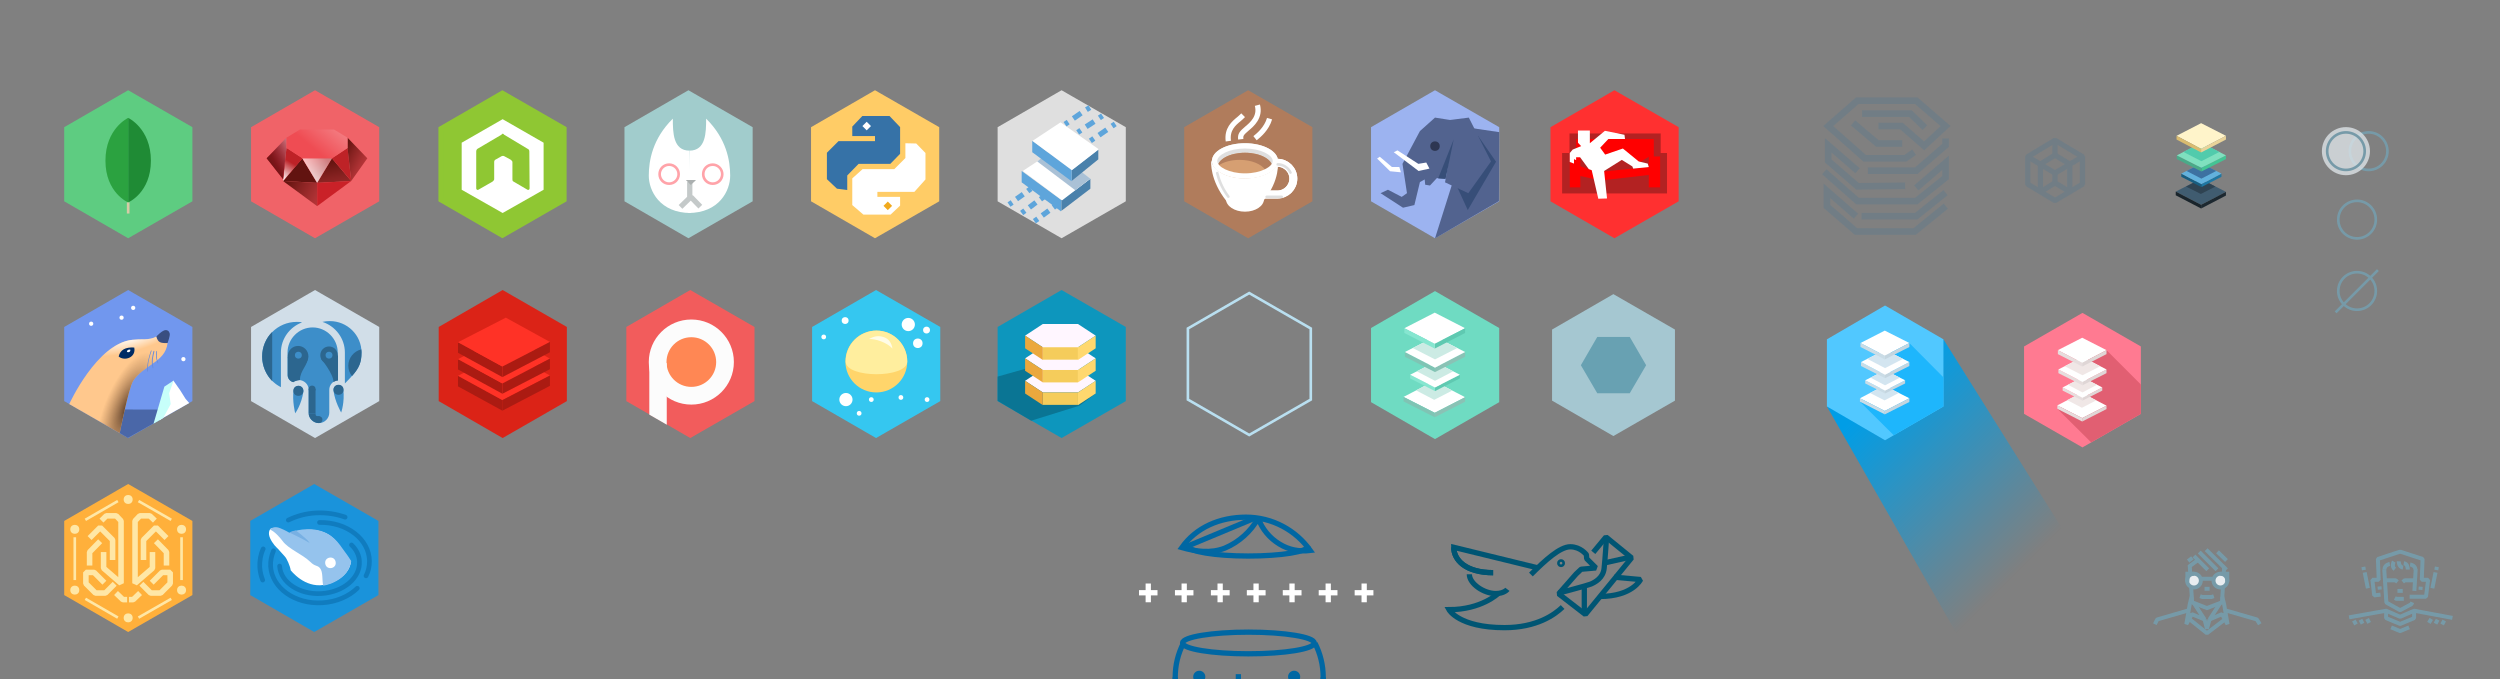 <?xml version="1.0" encoding="utf-8"?>
<!-- Generator: Adobe Illustrator 20.0.0, SVG Export Plug-In . SVG Version: 6.00 Build 0)  -->
<svg version="1.1" id="svgs" xmlns="http://www.w3.org/2000/svg" xmlns:xlink="http://www.w3.org/1999/xlink" x="0px" y="0px"
	 viewBox="0 0 946 257" style="enable-background:new 0 0 946 257;" xml:space="preserve">
<rect x="0" y="0" width="946" height="257" fill="#808080" stroke="none"/>
<style type="text/css">
	.st0{fill:#F06368;stroke:#F06368;stroke-width:2;stroke-miterlimit:10;}
	.st1{fill:#CA2128;}
	.st2{fill:url(#SVGID_1_);}
	.st3{fill:#BE2227;}
	.st4{fill:url(#SVGID_2_);}
	.st5{fill:#621310;}
	.st6{fill:url(#SVGID_3_);}
	.st7{fill:#D32034;}
	.st8{fill:url(#SVGID_4_);}
	.st9{fill:url(#SVGID_5_);}
	.st10{fill:url(#SVGID_6_);}
	.st11{fill:url(#SVGID_7_);}
	.st12{fill:#EF4C53;}
	.st13{opacity:0.61;fill:url(#SVGID_8_);enable-background:new    ;}
	.st14{fill:url(#SVGID_9_);}
	.st15{fill:url(#SVGID_10_);}
	.st16{fill:#8FC733;stroke:#8FC733;stroke-width:2;stroke-miterlimit:10;}
	.st17{fill:#FFFFFF;}
	.st18{fill:#8FC733;}
	.st19{fill:#A1CCCC;stroke:#A1CCCC;stroke-width:2;stroke-miterlimit:10;}
	.st20{fill:#FFA3A9;}
	.st21{fill:none;stroke:#C4C9C9;stroke-width:2;stroke-miterlimit:10;}
	.st22{fill:#ABB0B0;}
	.st23{fill:#FFCC66;stroke:#FFCC66;stroke-width:2;stroke-miterlimit:10;}
	.st24{fill:#3672A7;}
	.st25{fill:#F1AA1D;}
	.st26{fill:#6FDBC2;stroke:#6FDBC2;stroke-width:2;stroke-miterlimit:10;}
	.st27{fill:#CCEBE4;}
	.st28{fill:#8AC2B5;}
	.st29{fill:#7FC4B4;}
	.st30{fill:#5FC9B1;}
	.st31{fill:#86E6D0;}
	.st32{fill:#A5C7D1;}
	.st33{fill:#68A1B2;}
	.st34{fill:#DFDFDF;stroke:#DFDFDF;stroke-width:2;stroke-miterlimit:10;}
	.st35{fill:#4A81AB;}
	.st36{fill:#5EA5DB;}
	.st37{fill:#AAC1D6;}
	.st38{fill:none;stroke:#5EA5DB;stroke-width:2;stroke-miterlimit:10;}
	.st39{fill:none;stroke:#5EA5DB;stroke-width:2;stroke-miterlimit:10;stroke-dasharray:3.581,2.387;}
	.st40{fill:none;stroke:#5EA5DB;stroke-width:2;stroke-miterlimit:10;stroke-dasharray:3.119,2.079;}
	.st41{fill:none;stroke:#5EA5DB;stroke-width:2;stroke-miterlimit:10;stroke-dasharray:3.119,2.08;}
	.st42{fill:none;stroke:#5EA5DB;stroke-width:2;stroke-miterlimit:10;stroke-dasharray:3.12,2.08;}
	.st43{fill:#B07C5C;stroke:#B07C5C;stroke-width:2;stroke-miterlimit:10;}
	.st44{fill:#DFDFDF;}
	.st45{clip-path:url(#SVGID_12_);fill:#D69F72;}
	.st46{clip-path:url(#SVGID_14_);fill:#B37E5D;}
	.st47{fill:none;stroke:#FFFFFF;stroke-width:3;stroke-miterlimit:10;}
	.st48{fill:none;stroke:#DFDFDF;stroke-linecap:round;stroke-miterlimit:10;}
	.st49{fill:none;stroke:#FFFFFF;stroke-width:2;stroke-miterlimit:10;}
	.st50{fill:#9CB3F0;stroke:#9CB3F0;stroke-width:2;stroke-miterlimit:10;}
	.st51{fill:#52638F;}
	.st52{fill:#374E78;}
	.st53{fill:#2D3652;}
	.st54{fill:#FF3030;stroke:#FF3030;stroke-width:2;stroke-miterlimit:10;}
	.st55{fill:#B32222;}
	.st56{fill:#FF0000;}
	.st57{fill:#5ECC81;stroke:#5ECC81;stroke-width:2;stroke-miterlimit:10;}
	.st58{fill:#1F8B35;}
	.st59{fill:#2BA240;}
	.st60{fill:none;stroke:#D6CBA6;stroke-miterlimit:10;}
	.st61{fill:#FFB03B;stroke:#FFB03B;stroke-width:2;stroke-miterlimit:10;}
	.st62{fill:none;stroke:#FFE7A6;stroke-linejoin:bevel;stroke-miterlimit:10;}
	.st63{fill:none;stroke:#FFE7A6;stroke-width:2.1;stroke-linejoin:bevel;stroke-miterlimit:10;}
	.st64{fill:#FFE7A6;}
	.st65{fill:#1A93DB;stroke:#1A93DB;stroke-width:2;stroke-miterlimit:10;}
	.st66{fill:#95C3ED;}
	.st67{fill:none;stroke:#107CBF;stroke-width:1.776;stroke-linecap:round;stroke-miterlimit:10;}
	.st68{fill:#78B0E3;}
	.st69{fill:#7197EE;stroke:#7197EE;stroke-width:2;stroke-miterlimit:10;}
	.st70{fill:#4A67A8;}
	.st71{fill:#FFC88D;}
	.st72{fill:url(#path3352_1_);}
	.st73{fill:url(#path4028_1_);}
	.st74{fill:#002B64;}
	.st75{fill:#678AD9;}
	.st76{fill:#394E80;}
	.st77{fill:#C7FFFA;}
	.st78{fill:#D1DEE8;stroke:#D1DEE8;stroke-width:2;stroke-miterlimit:10;}
	.st79{fill:#3D8EC9;}
	.st80{fill:#2C668F;}
	.st81{fill:#DB2317;stroke:#DB2317;stroke-width:2;stroke-miterlimit:10;}
	.st82{fill:#AB1B12;}
	.st83{fill:#FF3226;}
	.st84{fill:#F25C5C;stroke:#F25C5C;stroke-width:2;stroke-miterlimit:10;}
	.st85{fill:#FCFCFC;}
	.st86{fill:#FF8754;}
	.st87{fill:#35C7F0;stroke:#35C7F0;stroke-width:2;stroke-miterlimit:10;}
	.st88{fill:#FFD56B;}
	.st89{fill:#FFEE9E;}
	.st90{fill:#FFFCE6;}
	.st91{fill:#0D96BD;stroke:#0D96BD;stroke-width:2;stroke-miterlimit:10;}
	.st92{fill:#0A7594;}
	.st93{fill:#FFF6FF;}
	.st94{fill:#FFD86E;}
	.st95{fill:#F5CC5B;}
	.st96{fill:#EBA83D;}
	.st97{fill:none;stroke:#B9DFF0;stroke-miterlimit:10;}
	.st98{fill:none;stroke:#218BB0;stroke-width:1.113;stroke-linecap:round;stroke-linejoin:round;}
	.st99{fill:#218BB0;}
	.st100{fill:none;stroke:#46B4DB;stroke-width:0.88;stroke-linecap:round;stroke-linejoin:round;}
	.st101{fill:#46B4DB;}
	.st102{fill:#005A7A;}
	.st103{fill:none;stroke:#DB4559;stroke-width:2;stroke-miterlimit:10;}
	.st104{fill:none;stroke:#717D85;stroke-width:2.5;stroke-miterlimit:10;}
	.st105{fill:none;stroke:#717D85;stroke-width:2;stroke-linejoin:bevel;stroke-miterlimit:10;}
	.st106{fill:none;stroke:#717D85;stroke-width:2;stroke-miterlimit:10;}
	.st107{fill:#405C70;}
	.st108{fill:#2F4352;}
	.st109{fill:#1C2830;}
	.st110{fill:#19242B;}
	.st111{fill:#1E77A3;}
	.st112{fill:#175D80;}
	.st113{fill:#62B1DD;}
	.st114{opacity:0.42;fill:#0B194F;enable-background:new    ;}
	.st115{fill:#43C494;}
	.st116{fill:#4AAA88;}
	.st117{fill:#7FE0BF;}
	.st118{opacity:0.76;fill:#43C4A6;enable-background:new    ;}
	.st119{fill:#FFF4CA;}
	.st120{fill:#E9D399;}
	.st121{fill:#D9BB6F;}
	.st122{fill:#029ADB;}
	.st123{fill:none;stroke:#029ADB;stroke-width:0.845;stroke-miterlimit:10;}
	.st124{fill:none;stroke:#029ADB;stroke-width:2.5;stroke-miterlimit:10;}
	.st125{fill:#F79900;}
	.st126{clip-path:url(#SVGID_16_);fill:none;stroke:#F79900;stroke-width:2.109;stroke-miterlimit:10;}
	.st127{clip-path:url(#SVGID_18_);fill:none;stroke:#F79900;stroke-width:2.109;stroke-miterlimit:10;}
	.st128{clip-path:url(#SVGID_20_);fill:none;stroke:#F79900;stroke-width:2.109;stroke-miterlimit:10;}
	.st129{clip-path:url(#SVGID_22_);fill:none;stroke:#F79900;stroke-width:2.109;stroke-miterlimit:10;}
	.st130{clip-path:url(#SVGID_24_);fill:none;stroke:#F79900;stroke-width:2.109;stroke-miterlimit:10;}
	.st131{clip-path:url(#SVGID_26_);fill:none;stroke:#F79900;stroke-width:2.109;stroke-miterlimit:10;}
	.st132{clip-path:url(#SVGID_28_);fill:none;stroke:#F79900;stroke-width:2.109;stroke-miterlimit:10;}
	.st133{clip-path:url(#SVGID_30_);fill:none;stroke:#F79900;stroke-width:2.109;stroke-miterlimit:10;}
	.st134{clip-path:url(#SVGID_32_);fill:none;stroke:#F79900;stroke-width:2.109;stroke-miterlimit:10;}
	.st135{clip-path:url(#SVGID_34_);fill:none;stroke:#F79900;stroke-width:2.109;stroke-miterlimit:10;}
	.st136{clip-path:url(#SVGID_36_);fill:none;stroke:#F79900;stroke-width:2.109;stroke-miterlimit:10;}
	.st137{clip-path:url(#SVGID_38_);fill:none;stroke:#F79900;stroke-width:2.109;stroke-miterlimit:10;}
	.st138{clip-path:url(#SVGID_40_);fill:none;stroke:#F79900;stroke-width:2.109;stroke-miterlimit:10;}
	.st139{clip-path:url(#SVGID_42_);fill:none;stroke:#F79900;stroke-width:2.109;stroke-miterlimit:10;}
	.st140{clip-path:url(#SVGID_44_);fill:none;stroke:#F79900;stroke-width:2.109;stroke-miterlimit:10;}
	.st141{clip-path:url(#SVGID_46_);fill:none;stroke:#F79900;stroke-width:2.109;stroke-miterlimit:10;}
	.st142{clip-path:url(#SVGID_48_);fill:none;stroke:#F79900;stroke-width:2.109;stroke-miterlimit:10;}
	.st143{clip-path:url(#SVGID_50_);fill:none;stroke:#F79900;stroke-width:2.109;stroke-miterlimit:10;}
	.st144{clip-path:url(#SVGID_52_);fill:none;stroke:#F79900;stroke-width:2.109;stroke-miterlimit:10;}
	.st145{clip-path:url(#SVGID_54_);fill:none;stroke:#F79900;stroke-width:2.109;stroke-miterlimit:10;}
	.st146{clip-path:url(#SVGID_56_);fill:none;stroke:#F79900;stroke-width:2.109;stroke-miterlimit:10;}
	.st147{clip-path:url(#SVGID_58_);fill:none;stroke:#F79900;stroke-width:2.109;stroke-miterlimit:10;}
	.st148{clip-path:url(#SVGID_60_);fill:none;stroke:#F79900;stroke-width:2.109;stroke-miterlimit:10;}
	.st149{clip-path:url(#SVGID_62_);fill:none;stroke:#F79900;stroke-width:2.109;stroke-miterlimit:10;}
	.st150{clip-path:url(#SVGID_64_);fill:none;stroke:#F79900;stroke-width:2.109;stroke-miterlimit:10;}
	.st151{clip-path:url(#SVGID_66_);fill:none;stroke:#F79900;stroke-width:2.109;stroke-miterlimit:10;}
	.st152{clip-path:url(#SVGID_68_);fill:none;stroke:#F79900;stroke-width:2.109;stroke-miterlimit:10;}
	.st153{clip-path:url(#SVGID_70_);fill:none;stroke:#F79900;stroke-width:2.109;stroke-miterlimit:10;}
	.st154{clip-path:url(#SVGID_72_);fill:none;stroke:#F79900;stroke-width:2.109;stroke-miterlimit:10;}
	.st155{clip-path:url(#SVGID_74_);fill:none;stroke:#F79900;stroke-width:2.109;stroke-miterlimit:10;}
	.st156{clip-path:url(#SVGID_76_);fill:none;stroke:#F79900;stroke-width:2.109;stroke-miterlimit:10;}
	.st157{clip-path:url(#SVGID_78_);fill:none;stroke:#F79900;stroke-width:2.109;stroke-miterlimit:10;}
	.st158{clip-path:url(#SVGID_80_);fill:none;stroke:#F79900;stroke-width:2.109;stroke-miterlimit:10;}
	.st159{clip-path:url(#SVGID_82_);fill:none;stroke:#F79900;stroke-width:2.109;stroke-miterlimit:10;}
	.st160{clip-path:url(#SVGID_84_);fill:none;stroke:#F79900;stroke-width:2.109;stroke-miterlimit:10;}
	.st161{clip-path:url(#SVGID_86_);fill:none;stroke:#F79900;stroke-width:2.109;stroke-miterlimit:10;}
	.st162{clip-path:url(#SVGID_88_);fill:none;stroke:#F79900;stroke-width:2.109;stroke-miterlimit:10;}
	.st163{clip-path:url(#SVGID_90_);fill:none;stroke:#F79900;stroke-width:2.109;stroke-miterlimit:10;}
	.st164{clip-path:url(#SVGID_92_);fill:none;stroke:#F79900;stroke-width:2.109;stroke-miterlimit:10;}
	.st165{clip-path:url(#SVGID_94_);fill:none;stroke:#F79900;stroke-width:2.109;stroke-miterlimit:10;}
	.st166{clip-path:url(#SVGID_96_);fill:none;stroke:#F79900;stroke-width:2.109;stroke-miterlimit:10;}
	.st167{clip-path:url(#SVGID_98_);fill:none;stroke:#F79900;stroke-width:2.109;stroke-miterlimit:10;}
	.st168{clip-path:url(#SVGID_100_);fill:none;stroke:#F79900;stroke-width:2.109;stroke-miterlimit:10;}
	.st169{clip-path:url(#SVGID_102_);fill:none;stroke:#F79900;stroke-width:2.109;stroke-miterlimit:10;}
	.st170{clip-path:url(#SVGID_104_);fill:none;stroke:#F79900;stroke-width:2.109;stroke-miterlimit:10;}
	.st171{clip-path:url(#SVGID_106_);fill:none;stroke:#F79900;stroke-width:2.109;stroke-miterlimit:10;}
	.st172{clip-path:url(#SVGID_108_);fill:none;stroke:#F79900;stroke-width:2.109;stroke-miterlimit:10;}
	.st173{clip-path:url(#SVGID_110_);fill:none;stroke:#F79900;stroke-width:2.109;stroke-miterlimit:10;}
	.st174{clip-path:url(#SVGID_112_);fill:none;stroke:#F79900;stroke-width:2.109;stroke-miterlimit:10;}
	.st175{clip-path:url(#SVGID_114_);fill:none;stroke:#F79900;stroke-width:2.109;stroke-miterlimit:10;}
	.st176{fill:#CECDCA;}
	.st177{fill:#F3B41A;}
	.st178{fill:#DC462F;}
	.st179{fill:#517DBE;}
	.st180{fill:#4F71A8;}
	.st181{fill:#C2432F;}
	.st182{fill:#D09C2A;}
	.st183{fill:#4472B7;}
	.st184{fill:#FFFFFF;stroke:#4472B7;stroke-width:0.123;stroke-miterlimit:10;}
	.st185{fill:none;stroke:#FFFFFF;stroke-width:2.5;stroke-miterlimit:10;}
	.st186{fill:none;stroke:#769AA8;stroke-miterlimit:10;}
	.st187{opacity:0.76;fill:#E1E7EB;}
	.st188{fill:url(#SVGID_115_);}
	.st189{fill:#51C8FF;}
	.st190{fill:#1EB6FC;}
	.st191{fill:#D3E5F0;}
	.st192{fill:#C4D5DF;}
	.st193{fill:#CADCE6;}
	.st194{fill:none;stroke:#D0E2ED;stroke-width:1.066;stroke-miterlimit:10;stroke-dasharray:9.428,2.694;}
	.st195{fill:none;stroke:#0067A3;stroke-width:2;stroke-miterlimit:10;}
	.st196{fill:#0067A3;}
	.st197{fill:#F0FBFF;}
	.st198{fill:none;stroke:#005573;stroke-width:2;stroke-miterlimit:10;}
	.st199{fill:none;stroke:#005573;stroke-width:2;stroke-linejoin:bevel;stroke-miterlimit:10;}
	.st200{fill:#FF7A91;}
	.st201{fill:#E15F72;}
	.st202{fill:#F0E7E6;}
	.st203{fill:#DFD6D6;}
	.st204{fill:#E6DDDD;}
	.st205{fill:none;stroke:#EDE3E3;stroke-width:1.066;stroke-miterlimit:10;stroke-dasharray:9.428,2.694;}
	.st206{fill:none;stroke:#769AA8;stroke-width:1.5;stroke-miterlimit:10;}
	.st207{fill:#EDEDED;stroke:#769AA8;stroke-width:1.5;stroke-miterlimit:10;}
	.st208{fill:#E9EDF0;stroke:#769AA8;stroke-width:1.5;stroke-miterlimit:10;}
	.st209{fill:none;stroke:#769AA8;stroke-width:1.5;stroke-linejoin:bevel;stroke-miterlimit:10;}
	.st210{fill:none;stroke:#43C4A6;stroke-width:2.307;stroke-miterlimit:10;}
	.st211{fill:#F0F4F7;}
	.st212{fill:#1EB8FF;}
	.st213{fill:none;stroke:#FFFFFF;stroke-width:2.307;stroke-miterlimit:10;}
</style>
<g id="hex-ruby">
	<polygon id="_x3E_bg" class="st0" points="142.5,75.6 119.2,89 96,75.6 96,48.7 119.2,35.3 142.5,48.7 	"/>
	<path class="st1" d="M120,68.5"/>
	
		<linearGradient id="SVGID_1_" gradientUnits="userSpaceOnUse" x1="133.748" y1="1339.705" x2="124.896" y2="1382.697" gradientTransform="matrix(1 0 0 -1 0 1444)">
		<stop  offset="0" style="stop-color:#EF4C53"/>
		<stop  offset="0.165" style="stop-color:#EB4A51"/>
		<stop  offset="0.336" style="stop-color:#DE454B"/>
		<stop  offset="0.51" style="stop-color:#CA3D41"/>
		<stop  offset="0.687" style="stop-color:#AC3133"/>
		<stop  offset="0.863" style="stop-color:#872221"/>
		<stop  offset="1" style="stop-color:#651410"/>
	</linearGradient>
	<polygon class="st2" points="132.9,68.5 125.6,59.9 120,69.2 	"/>
	<polygon class="st3" points="125.6,59.9 131.5,56 132.9,68.5 	"/>
	
		<linearGradient id="SVGID_2_" gradientUnits="userSpaceOnUse" x1="150.923" y1="1373.66" x2="129.114" y2="1385.355" gradientTransform="matrix(1 0 0 -1 0 1444)">
		<stop  offset="0" style="stop-color:#EF4C53"/>
		<stop  offset="0.165" style="stop-color:#EB4A51"/>
		<stop  offset="0.336" style="stop-color:#DE454B"/>
		<stop  offset="0.51" style="stop-color:#CA3D41"/>
		<stop  offset="0.687" style="stop-color:#AC3133"/>
		<stop  offset="0.863" style="stop-color:#872221"/>
		<stop  offset="1" style="stop-color:#651410"/>
	</linearGradient>
	<polygon class="st4" points="132.9,68.5 139,59.9 131.5,52.1 131.5,56 	"/>
	<polygon class="st5" points="107.1,68.5 114.4,59.9 120,69.2 	"/>
	<polygon class="st3" points="114.4,59.9 108.4,56 107.1,68.5 	"/>
	<polygon class="st3" points="114.4,59.9 108.4,56 107.1,68.5 	"/>
	
		<linearGradient id="SVGID_3_" gradientUnits="userSpaceOnUse" x1="105.871" y1="1376.661" x2="109.561" y2="1382.927" gradientTransform="matrix(1 0 0 -1 0 1444)">
		<stop  offset="0" style="stop-color:#FFFFFF"/>
		<stop  offset="1" style="stop-color:#FFFFFF;stop-opacity:0"/>
	</linearGradient>
	<polygon class="st6" points="114.4,59.9 108.4,56 107.1,68.5 	"/>
	<polygon class="st7" points="107.1,67.8 100.9,59.9 108.4,52.1 108.4,56 	"/>
	
		<linearGradient id="SVGID_4_" gradientUnits="userSpaceOnUse" x1="115.151" y1="1388.367" x2="104.336" y2="1382.058" gradientTransform="matrix(1 0 0 -1 0 1444)">
		<stop  offset="0" style="stop-color:#FFFFFF"/>
		<stop  offset="1" style="stop-color:#FFFFFF;stop-opacity:0"/>
	</linearGradient>
	<polygon class="st8" points="107.1,67.8 100.9,59.9 108.4,52.1 108.4,56 	"/>
	
		<linearGradient id="SVGID_5_" gradientUnits="userSpaceOnUse" x1="100.879" y1="1380.152" x2="118.305" y2="1390.038" gradientTransform="matrix(1 0 0 -1 0 1444)">
		<stop  offset="0" style="stop-color:#621310"/>
		<stop  offset="0.172" style="stop-color:#661312;stop-opacity:0.828"/>
		<stop  offset="0.351" style="stop-color:#731418;stop-opacity:0.649"/>
		<stop  offset="0.533" style="stop-color:#871621;stop-opacity:0.467"/>
		<stop  offset="0.717" style="stop-color:#A5182E;stop-opacity:0.283"/>
		<stop  offset="0.901" style="stop-color:#CA1A3F;stop-opacity:9.930000e-02"/>
		<stop  offset="1" style="stop-color:#E11C4A;stop-opacity:0"/>
	</linearGradient>
	<polygon class="st9" points="107.1,67.8 100.9,59.9 108.4,52.1 108.4,56 	"/>
	
		<linearGradient id="SVGID_6_" gradientUnits="userSpaceOnUse" x1="115.44" y1="1384.303" x2="121.862" y2="1380.069" gradientTransform="matrix(1 0 0 -1 0 1444)">
		<stop  offset="0" style="stop-color:#EE3A3F"/>
		<stop  offset="1" style="stop-color:#AC2125"/>
	</linearGradient>
	<polygon class="st10" points="120,59.9 114.4,59.9 114.4,59.9 120,69.2 125.6,59.9 125.6,59.9 	"/>
	
		<linearGradient id="SVGID_7_" gradientUnits="userSpaceOnUse" x1="112.976" y1="1375.15" x2="122.318" y2="1384.66" gradientTransform="matrix(1 0 0 -1 0 1444)">
		<stop  offset="0" style="stop-color:#FFFFFF"/>
		<stop  offset="1" style="stop-color:#FFFFFF;stop-opacity:0.42"/>
	</linearGradient>
	<polygon class="st11" points="120,59.9 114.4,59.9 114.4,59.9 120,69.2 125.6,59.9 125.6,59.9 	"/>
	<polygon class="st12" points="126.4,49 120,49 113.5,49 108.4,52.1 108.4,56 114.4,59.9 120,59.9 125.6,59.9 131.5,56 131.5,52.1 	
		"/>
	
		<linearGradient id="SVGID_8_" gradientUnits="userSpaceOnUse" x1="135.506" y1="1408.588" x2="118.359" y2="1388.044" gradientTransform="matrix(1 0 0 -1 0 1444)">
		<stop  offset="0" style="stop-color:#FFFFFF"/>
		<stop  offset="1" style="stop-color:#FFFFFF;stop-opacity:0"/>
	</linearGradient>
	<polygon class="st13" points="126.4,49 120,49 113.5,49 108.4,52.1 108.4,56 114.4,59.9 120,59.9 125.6,59.9 131.5,56 131.5,52.1 	
		"/>
	<polygon class="st1" points="120,69.2 120,78 132.9,68.5 	"/>
	
		<linearGradient id="SVGID_9_" gradientUnits="userSpaceOnUse" x1="142.802" y1="1358.173" x2="109.157" y2="1376.214" gradientTransform="matrix(1 0 0 -1 0 1444)">
		<stop  offset="0" style="stop-color:#EF4C53"/>
		<stop  offset="0.165" style="stop-color:#EB4A51"/>
		<stop  offset="0.336" style="stop-color:#DE454B"/>
		<stop  offset="0.51" style="stop-color:#CA3D41"/>
		<stop  offset="0.687" style="stop-color:#AC3133"/>
		<stop  offset="0.863" style="stop-color:#872221"/>
		<stop  offset="1" style="stop-color:#651410"/>
	</linearGradient>
	<polygon class="st14" points="120,69.2 120,69.2 107.1,68.5 120,78 120,78 	"/>
	
		<linearGradient id="SVGID_10_" gradientUnits="userSpaceOnUse" x1="108.4" y1="1388" x2="108.4" y2="1388" gradientTransform="matrix(1 0 0 -1 0 1444)">
		<stop  offset="0" style="stop-color:#EF4C53"/>
		<stop  offset="0.165" style="stop-color:#EB4A51"/>
		<stop  offset="0.336" style="stop-color:#DE454B"/>
		<stop  offset="0.51" style="stop-color:#CA3D41"/>
		<stop  offset="0.687" style="stop-color:#AC3133"/>
		<stop  offset="0.863" style="stop-color:#872221"/>
		<stop  offset="1" style="stop-color:#651410"/>
	</linearGradient>
	<path class="st15" d="M108.4,56"/>
</g>
<g id="hex-node">
	<polygon id="_x3E_bg_2_" class="st16" points="213.4,75.6 190.1,89 166.9,75.6 166.9,48.7 190.1,35.3 213.4,48.7 	"/>
	<polygon class="st17" points="190.2,45.1 205.7,54 205.7,71.8 190.2,80.6 174.7,71.8 174.7,54 	"/>
	<path class="st18" d="M200.3,57.3c0-0.4-0.2-0.8-0.5-0.9l-9-5.4c-0.2-0.1-0.3-0.4-0.5-0.4h-0.1c-0.2,0-0.3,0.3-0.5,0.4l-9,5.3
		c-0.3,0.2-0.5,0.6-0.5,1v14c0,0.2,0.1,0.4,0.3,0.5s0.4,0.1,0.5,0l5.4-3.1c0.3-0.2,0.6-0.6,0.6-0.9v-6.5c0-0.4,0.2-0.8,0.5-0.9
		l2.3-1.3c0.2-0.1,0.3-0.1,0.5-0.1s0.4,0,0.5,0.1l2.4,1.3c0.3,0.2,0.7,0.6,0.7,0.9v6.5c0,0.4,0,0.7,0.4,0.9l5.3,3.1
		c0.2,0.1,0.3,0.1,0.5,0s0.3-0.3,0.3-0.5L200.3,57.3z"/>
</g>
<g id="hex-memcached">
	<polygon id="_x3E_bg_3_" class="st19" points="283.8,75.6 260.5,89 237.3,75.6 237.3,48.7 260.5,35.3 283.8,48.7 	"/>
	<path class="st17" d="M260.4,80.6c11.8,0,15.9-8.5,15.9-14.1c0-5.7-1.4-14-9.1-21.6c0,5.3-0.1,12.1-6.3,12.1"/>
	<path class="st17" d="M261.4,80.6c-11.8,0-15.9-8.5-15.9-14.1c0-5.7,1.4-14,9.1-21.6c0,5.3,0.1,12.1,6.3,12.1"/>
	<g>
		<circle class="st17" cx="269.7" cy="66" r="3.5"/>
	</g>
	<g>
		<path class="st20" d="M269.7,62.8c1.7,0,3.1,1.4,3.1,3.1c0,1.7-1.4,3.1-3.1,3.1s-3.1-1.4-3.1-3.1S267.9,62.8,269.7,62.8
			 M269.7,61.8c-2.3,0-4.1,1.8-4.1,4.1c0,2.3,1.8,4.1,4.1,4.1c2.3,0,4.1-1.8,4.1-4.1C273.8,63.7,271.9,61.8,269.7,61.8L269.7,61.8z"
			/>
	</g>
	<g>
		<polyline class="st21" points="261,68.9 261,74.9 257.5,78.3 		"/>
		<line class="st21" x1="265" y1="78.2" x2="261.4" y2="74.5"/>
	</g>
	<g>
		<circle class="st17" cx="253.2" cy="66" r="3.5"/>
	</g>
	<polygon class="st22" points="263.4,68.1 261.4,70 259.5,68.1 	"/>
	<g>
		<path class="st20" d="M253.2,62.8c1.7,0,3.1,1.4,3.1,3.1c0,1.7-1.4,3.1-3.1,3.1c-1.7,0-3.1-1.4-3.1-3.1
			C250.1,64.2,251.5,62.8,253.2,62.8 M253.2,61.8c-2.3,0-4.1,1.8-4.1,4.1c0,2.3,1.8,4.1,4.1,4.1s4.1-1.8,4.1-4.1
			C257.3,63.7,255.5,61.8,253.2,61.8L253.2,61.8z"/>
	</g>
</g>
<g id="hex-python">
	<polygon id="_x3E_bg_4_" class="st23" points="354.4,75.6 331.1,89 307.9,75.6 307.9,48.7 331.1,35.3 354.4,48.7 	"/>
	<polygon class="st24" points="331.1,51.5 322.5,51.5 322.5,47.9 326.3,43.9 336.6,43.9 340.6,48.1 340.6,58.2 336.9,62 324.9,62 
		320.6,66.4 320.6,71.9 316.7,71.4 312.9,67.8 312.9,57.8 317.3,53.4 331.1,53.4 	"/>
	
		<rect x="326.9" y="46.6" transform="matrix(0.707 -0.707 0.707 0.707 62.265 245.873)" class="st17" width="2.3" height="2.3"/>
	<polygon class="st17" points="332,74.5 340.6,74.5 340.6,77.8 337,81.2 326.7,81.2 322.5,77.6 322.5,67.5 326.4,64 338.4,64 
		342.6,59.8 342.6,54.2 346.7,54.3 350.2,57.9 350.2,67.9 346,72.6 332,72.6 	"/>
	
		<rect x="334.6" y="76.8" transform="matrix(0.708 -0.707 0.707 0.708 43.119 260.077)" class="st25" width="2.3" height="2.3"/>
</g>
<g id="hex-platform">
	<polygon id="_x3E_bg_15_" class="st26" points="566.3,151.6 543,165 519.8,151.6 519.8,124.7 543,111.3 566.3,124.7 	"/>
	<g id="logo-horizontal_1_">
		<g>
			<polygon class="st17" points="554.4,150.3 542.9,156.2 531.1,150.2 542.6,144.2 			"/>
			<polygon class="st27" points="549.5,147.8 542.7,151.3 535.8,147.7 542.6,144.2 			"/>
			<polygon class="st28" points="542.9,156.2 554.4,150.3 554.4,152 542.9,157.9 			"/>
			<polygon class="st29" points="542.9,156.2 531.1,150.2 531.1,151.9 542.9,157.9 			"/>
		</g>
		<g>
			<polygon class="st30" points="543,146.6 552.4,141.8 552.4,143.2 543,148 			"/>
			<polygon class="st31" points="543,146.6 533.6,141.8 533.6,143.2 543,148 			"/>
			<polygon class="st17" points="552.4,141.8 543,146.6 533.6,141.8 543,137 			"/>
			<polygon class="st27" points="549.9,140.5 543,144.1 536.1,140.5 543,137 			"/>
		</g>
		<g>
			<polygon class="st28" points="543,139.1 554.4,133.2 554.4,135 543,140.8 			"/>
			<polygon class="st29" points="543,139.1 531.6,133.2 531.6,135 543,140.8 			"/>
			<polygon class="st17" points="554.4,133.2 543,139.1 531.6,133.2 543,127.4 			"/>
			<polygon class="st27" points="551.4,131.7 543,136 534.6,131.7 543,127.4 			"/>
		</g>
		<g>
			<polygon class="st17" points="554.4,124.2 542.9,130.1 531.4,124.2 542.9,118.3 			"/>
			<polygon class="st30" points="542.9,130.1 554.4,124.2 554.4,126 542.9,131.9 			"/>
			<polygon class="st31" points="542.9,130.1 531.4,124.2 531.4,126 542.9,131.9 			"/>
		</g>
	</g>
</g>
<g id="hex-system">
	<polygon id="_x3E_bg_16_" class="st32" points="633.8,151.6 610.5,165 587.3,151.6 587.3,124.7 610.5,111.3 633.8,124.7 	"/>
	<polygon class="st33" points="616.7,127.5 622.9,138.2 616.7,148.8 604.4,148.8 598.2,138.2 604.4,127.5 	"/>
</g>
<g id="hex-storage">
	<polygon id="_x3E_bg_5_" class="st34" points="425,75.6 401.7,89 378.5,75.6 378.5,48.7 401.7,35.3 425,48.7 	"/>
	<polygon class="st35" points="412.6,71.4 412.6,67.6 401.6,75.7 401.6,79.8 	"/>
	<polyline class="st36" points="401.6,75.7 386.6,64.7 386.6,69 401.5,80 	"/>
	<polygon class="st17" points="398.1,57.4 387,64.7 401.9,75.8 412.6,67.6 	"/>
	<polygon class="st37" points="392.5,61.1 406.9,72 412.6,67.6 398.1,56.5 	"/>
	<polygon class="st35" points="415.6,60.3 415.6,56.5 405.6,64.3 405.6,68.4 	"/>
	<polyline class="st36" points="405.5,64.3 390.6,53.3 390.6,57.6 405.5,68.6 	"/>
	<polygon class="st17" points="401.3,46.3 390.7,53.3 405.6,64.4 415.8,56.5 	"/>
	<g>
		<g>
			<line class="st38" x1="412.4" y1="40.7" x2="411.1" y2="41.5"/>
			<line class="st39" x1="409.1" y1="42.8" x2="405.2" y2="45.5"/>
			<line class="st38" x1="404.2" y1="46.2" x2="403" y2="47"/>
		</g>
	</g>
	<g>
		<g>
			<line class="st38" x1="417.2" y1="43.8" x2="416" y2="44.6"/>
			<line class="st39" x1="414" y1="46" x2="410" y2="48.6"/>
			<line class="st38" x1="409" y1="49.3" x2="407.8" y2="50.1"/>
		</g>
	</g>
	<g>
		<g>
			<line class="st38" x1="422" y1="46.9" x2="420.8" y2="47.7"/>
			<line class="st39" x1="418.8" y1="49.1" x2="414.9" y2="51.8"/>
			<line class="st38" x1="413.9" y1="52.4" x2="412.6" y2="53.3"/>
		</g>
	</g>
	<g>
		<g>
			<line class="st38" x1="390.1" y1="71.4" x2="388.9" y2="72.3"/>
			<line class="st40" x1="387.2" y1="73.5" x2="383.8" y2="75.9"/>
			<line class="st38" x1="383" y1="76.6" x2="381.8" y2="77.4"/>
		</g>
	</g>
	<g>
		<g>
			<line class="st38" x1="394.9" y1="74.5" x2="393.7" y2="75.4"/>
			<line class="st41" x1="392" y1="76.6" x2="388.7" y2="79.1"/>
			<line class="st38" x1="387.8" y1="79.7" x2="386.6" y2="80.6"/>
		</g>
	</g>
	<g>
		<g>
			<line class="st38" x1="399.8" y1="77.6" x2="398.6" y2="78.5"/>
			<line class="st42" x1="396.9" y1="79.7" x2="393.5" y2="82.2"/>
			<line class="st38" x1="392.7" y1="82.8" x2="391.4" y2="83.7"/>
		</g>
	</g>
</g>
<g id="hex-java">
	<polygon id="_x3E_bg_6_" class="st43" points="495.6,75.6 472.3,89 449.1,75.6 449.1,48.7 472.3,35.3 495.6,48.7 	"/>
	<ellipse class="st17" cx="471.1" cy="75.3" rx="7.2" ry="4.8"/>
	<ellipse class="st44" cx="471.1" cy="60.9" rx="12.5" ry="6.7"/>
	<g>
		<g>
			<g>
				<g>
					<g>
						<g>
							<g>
								<g>
									<g>
										<g>
											<g>
												<defs>
													<ellipse id="SVGID_11_" cx="471.1" cy="63.4" rx="10.4" ry="5.6"/>
												</defs>
												<clipPath id="SVGID_12_">
													<use xlink:href="#SVGID_11_"  style="overflow:visible;"/>
												</clipPath>
												<ellipse class="st45" cx="471.1" cy="63.4" rx="10.4" ry="5.6"/>
											</g>
										</g>
									</g>
								</g>
							</g>
						</g>
					</g>
				</g>
			</g>
		</g>
		<g>
			<g>
				<g>
					<g>
						<g>
							<g>
								<g>
									<g>
										<g>
											<g>
												<defs>
													<ellipse id="SVGID_13_" cx="471.1" cy="63.4" rx="10.4" ry="5.6"/>
												</defs>
												<clipPath id="SVGID_14_">
													<use xlink:href="#SVGID_13_"  style="overflow:visible;"/>
												</clipPath>
												<path class="st46" d="M487.1,55.9h-26v6.7c1.9-1.3,4.7-2.1,8-2.1c4.5,0,8.2,1.6,9.7,3.8
													C478.8,64.2,486.5,63.5,487.1,55.9z"/>
											</g>
										</g>
									</g>
								</g>
							</g>
						</g>
					</g>
				</g>
			</g>
		</g>
	</g>
	<path class="st17" d="M478.1,75.9c-0.9,1.9-3.6,2.4-6.9,2.4s-6.1-0.9-6.9-2.2h-0.2c-6.4-8-5.8-15-5.8-15l0.2-0.5
		c0,3.7,5.5,6.9,12.4,6.9s12.6-3,12.6-6.7v0.1C483.6,61,484.5,68.3,478.1,75.9L478.1,75.9L478.1,75.9z"/>
	<g>
		<path class="st17" d="M471.1,56.2c6,0,10.5,2.5,10.5,4.7s-4.5,4.7-10.5,4.7s-10.5-2.5-10.5-4.7S465.1,56.2,471.1,56.2 M471.1,54.2
			c-6.9,0-12.5,3-12.5,6.7c0,3.7,5.6,6.7,12.5,6.7s12.5-3,12.5-6.7C483.6,57.2,478,54.2,471.1,54.2L471.1,54.2z"/>
	</g>
	<path class="st47" d="M483.4,61.6c3.3,0,6,2.7,6,6s-2.7,6-6,6s-5.1,0-5.1,0"/>
	<path class="st47" d="M483.4,61.6c3.3,0,6,2.7,6,6s-2.7,6-6,6s-5.1,0-5.1,0"/>
	<path class="st48" d="M483.5,62.2c2.1,0,4,1.3,4.8,3.1"/>
	<line class="st48" x1="479.3" y1="74.5" x2="485" y2="74.5"/>
	<path class="st48" d="M464.8,74.4c-2.7-3.6-3.7-6.9-4.2-8.9"/>
	<path class="st49" d="M480.4,44.9c-1.1,3.8-4.1,6.3-5.5,7.4"/>
	<path class="st49" d="M464.8,53.4c-0.6-4.5,2-6.7,4.1-8.4c0.6-0.5,1.1-1,1.5-1.4"/>
	<path class="st49" d="M475.8,39.8c1.2,4.5-2.1,7.3-3.9,8.8c-2.1,1.8-2.6,2.4-2.4,4.1"/>
</g>
<g id="hex-php">
	<polygon id="_x3E_bg_7_" class="st50" points="566.3,75.6 543,89 519.8,75.6 519.8,48.7 543,35.3 566.3,48.7 	"/>
	<polyline class="st51" points="550.1,67.7 543,90.2 567.2,76.1 567.3,50 556.4,48.4 	"/>
	<polygon class="st52" points="559.3,51.4 566.1,61.2 555.4,79.5 551.5,71 	"/>
	<polygon class="st51" points="537.3,49.6 543,44.5 548.7,45.4 555.8,44.5 564.2,61.1 555.6,73.1 546.8,69 548.1,61.3 546.8,67.6 
		543.7,67.4 541.1,70.2 539.3,69.9 539.1,67.9 537.3,68.9 535.2,77.6 530.9,78.6 522.4,73.1 525.2,71.8 530.4,74.5 532.4,73.1 
		530.7,62 	"/>
	<polygon class="st17" points="539.7,61.5 540.9,63.8 536.8,64.7 527.4,57.6 528.8,56.9 536.7,62 	"/>
	<polygon class="st17" points="529.5,63.2 526.7,63.2 522.1,59.3 521.1,60 526,64.8 530.1,65.2 	"/>
	<circle class="st53" cx="543" cy="55.3" r="1.8"/>
	<polygon class="st52" points="550.1,52.7 547,67.7 544.2,67.5 	"/>
</g>
<g id="hex-couch-db">
	<polygon id="_x3E_bg_8_" class="st54" points="634.2,75.6 610.9,89 587.7,75.6 587.7,48.7 610.9,35.3 634.2,48.7 	"/>
	<g>
		<polygon class="st55" points="591.1,73.2 630.8,73.2 630.8,57.9 628.4,57.9 628.4,50.5 593.9,50.5 593.9,57.9 591.1,57.9 		"/>
		<polygon class="st56" points="625.8,59.2 625.8,52.6 596.4,52.6 596.4,58.1 594,58.1 594,70.9 596.4,70.9 598,70.9 622.4,70.9 
			625.8,70.9 628.2,70.9 628.2,59.2 		"/>
		<polygon class="st55" points="598,66.6 598,72.4 623.9,72.4 623.9,66.2 605.7,68.3 		"/>
		<polygon class="st55" points="598,59 598,62.9 604.5,65.1 623.9,63.2 623.9,59.3 619.9,61.8 613.2,59 605.4,60.5 		"/>
		<polygon class="st17" points="595.1,56.6 598.3,55.3 597.1,54 597.1,49.4 601.6,49.4 601.6,54.2 607.3,49.5 614.7,51 614.9,52.6 
			612.6,52.6 611.4,52.6 608.6,52.6 605.5,55.9 607.4,58.5 614.1,56.2 620.1,61.1 623.5,61.9 623.9,63.2 618,63.8 617.7,63 
			617.4,62.8 613.7,60.5 607,64.7 608.1,75.1 604.8,75.2 602.3,64.4 601.2,64 597.9,59.5 596.4,59.5 596.4,60.6 595.6,60.2 
			595.6,61.9 594,61.3 594,57.9 		"/>
	</g>
</g>
<g id="hex-mongo-db">
	<polygon id="_x3E_bg_1_" class="st57" points="71.8,75.6 48.5,89 25.3,75.6 25.3,48.7 48.5,35.3 71.8,48.7 	"/>
	<path class="st58" d="M48.5,44.6v32c0,0,8.6-3.6,8.6-15.8S48.5,44.6,48.5,44.6z"/>
	<path class="st59" d="M48.5,44.6v32c0,0-8.6-3.6-8.6-15.8S48.5,44.6,48.5,44.6z"/>
	<line class="st60" x1="48.5" y1="76.6" x2="48.5" y2="80.8"/>
</g>
<g id="hex-arbiter">
	<polygon id="_x3E_bg_17_" class="st61" points="71.8,224.6 48.5,238 25.3,224.6 25.3,197.7 48.5,184.3 71.8,197.7 	"/>
	<line class="st62" x1="52.4" y1="233.7" x2="64.8" y2="226.6"/>
	<line class="st62" x1="44.6" y1="233.7" x2="32.3" y2="226.6"/>
	<line class="st62" x1="52.4" y1="189.6" x2="64.8" y2="196.7"/>
	<line class="st62" x1="68.7" y1="203.3" x2="68.7" y2="219.5"/>
	<line class="st62" x1="28.3" y1="203.3" x2="28.3" y2="219.5"/>
	<line class="st62" x1="44.6" y1="189.6" x2="32.3" y2="196.7"/>
	<polyline class="st63" points="57.7,208.9 57.7,215 51.1,220.7 51.1,197.1 52.9,195.2 56.7,195.2 58.6,197 	"/>
	<circle class="st64" cx="68.7" cy="200.3" r="1.7"/>
	<circle class="st64" cx="48.5" cy="189" r="1.7"/>
	<circle class="st64" cx="48.5" cy="233.8" r="1.7"/>
	<circle class="st64" cx="68.7" cy="223.3" r="1.7"/>
	<circle class="st64" cx="28.3" cy="200.3" r="1.7"/>
	<circle class="st64" cx="28.3" cy="223.3" r="1.7"/>
	<polyline class="st63" points="54.3,211.9 54.3,204.3 59,199.6 63,203.6 	"/>
	<polyline class="st63" points="59,204.8 63,208.9 63,214 	"/>
	<path class="st63" d="M57.4,220.5l3.9-3.9h3.1c0,0,0,4.1,0,4.2l-3.6,3.6H57l-3.5-3.5"/>
	<polyline class="st63" points="38.4,197 40.2,195.2 44,195.2 45.8,197.1 45.8,220.7 39.2,215 39.2,208.9 	"/>
	<polyline class="st63" points="42.6,211.9 42.6,204.3 37.9,199.6 33.9,203.6 	"/>
	<polyline class="st63" points="37.9,204.8 33.9,208.9 33.9,214 	"/>
	<path class="st63" d="M39.5,220.5l-3.9-3.9h-3.1c0,0,0,4.1,0,4.2l3.6,3.6h3.8l3.5-3.5"/>
	<polyline class="st63" points="43.9,224.4 46.5,226.9 48.1,226.9 	"/>
	<polyline class="st63" points="53,224.4 50.4,226.9 48.8,226.9 	"/>
</g>
<g id="hex-mysql-db">
	<polygon id="_x3E_bg_18_" class="st65" points="142.2,224.6 118.9,238 95.7,224.6 95.7,197.7 118.9,184.3 142.2,197.7 	"/>
	<path class="st17" d="M130.2,209c-2.5-3.5-4.2-7-9.9-8.2c-5.7-1.2-11.6,1.5-11.6,1.5s-0.8-1.5-2.8-2.1s-3.4-0.2-3.4-0.2
		s-0.9,0.6-0.7,2.3c0.2,1.7,2,4.1,2.7,4.7c0.7,0.6,2.6,2.9,3.3,3.6c0.7,0.7,2,3.6,2.2,5.2c1.9,2.3,7.6,7.8,15.2,4.8
		c5.6-2.2,7.2-5.5,7.6-8C131.9,211.3,130.9,210,130.2,209z"/>
	<path class="st66" d="M132.9,212.3c-0.8-1.3-1.7-2.6-2.4-3.5c-2.5-3.5-4.6-6.9-10.3-8.2c-5.7-1.2-10.7,1-10.7,1s-1.4-0.9-3.4-1.7
		c-2.5-1.1-3.7,0.3-3.7,0.3s-0.1,0.1-0.2,0.2c1.7,0.7,3.6,2.8,4.8,4.4c2.1,2.9,7.4,4.9,10.4,7.8c1.9,1.9,2.6,1.1,3.7,2.4
		c1.2,1.5,0.7,4.4,1.2,6.6c0.9-0.1,1.8-0.4,2.8-0.7C131.1,218.5,132.5,214.8,132.9,212.3z"/>
	<ellipse transform="matrix(0.983 -0.181 0.181 0.983 -36.58 26.261)" class="st17" cx="125.2" cy="213" rx="2" ry="2"/>
	<path class="st67" d="M131.8,214.7"/>
	<g>
		<path class="st67" d="M99.4,219.5c-0.6-1.5-1-3.2-1.1-4.9c-0.1-2.4,0.3-4.8,1.3-6.9"/>
		<path class="st67" d="M109.1,196.8c3.1-1.5,6.6-2.5,10.4-2.7c4-0.2,7.8,0.4,11.1,1.6"/>
		<path class="st67" d="M135.2,222.6c-3.2,3.1-8,5.2-13.3,5.5c-10.3,0.6-19-5.6-19.5-13.8c-0.1-2,0.3-4,1.1-5.9"/>
		<path class="st67" d="M120.9,197.7c10.3-0.2,18.8,6.3,18.9,14.6c0,2-0.4,3.9-1.3,5.6"/>
		<path class="st67" d="M133,206.2c1.8,1.7,2.9,3.9,3,6.2c0.4,6.3-6.1,11.7-14.4,12.2s-15.4-4.2-15.8-10.4"/>
	</g>
	<path class="st67" d="M110.9,203"/>
	<path class="st68" d="M109.5,201.5c0,0,5.7,2.7,7.7,4c-0.8-1.5-5.3-4.8-5.3-4.8S110.4,201,109.5,201.5z"/>
</g>
<g id="hex-maria-db">
	<polygon id="_x3E_bg_9_" class="st69" points="71.8,151.2 48.5,164.6 25.3,151.2 25.3,124.3 48.5,110.9 71.8,124.3 	"/>
	<circle class="st17" cx="46" cy="120.2" r="0.8"/>
	<circle class="st17" cx="50.4" cy="116.5" r="0.8"/>
	<circle class="st17" cx="34.5" cy="122.5" r="0.8"/>
	<circle class="st17" cx="69.4" cy="135.9" r="0.8"/>
	<polygon class="st70" points="48.4,165.7 30,154.9 67.3,155 	"/>
	<path id="path3352_5_" class="st71" d="M45.3,163.9c0,0,3.4-17.2,5.1-19.8c1.8-2.8,4.6-4.5,7.1-6.3c2.9-2,5.5-4.1,5.9-8
		c-3-0.3-3.7-1-4.2-2.5c-1.5,0.9-2.9,1-4.5,1.1c-1.4,0-2.9,0-4.7,0.2c-13.4,1.4-23.8,24.3-23.8,24.3L45.3,163.9z"/>
	
		<radialGradient id="path3352_1_" cx="2228.542" cy="-6928.898" r="22.823" gradientTransform="matrix(0.379 -0.925 0.363 0.149 1719.048 3248.411)" gradientUnits="userSpaceOnUse">
		<stop  offset="0" style="stop-color:#543824"/>
		<stop  offset="1" style="stop-color:#8B5E3C;stop-opacity:0"/>
	</radialGradient>
	<path id="path3352_2_" class="st72" d="M45.3,163.9c0,0,3.4-17.2,5.1-19.8c1.8-2.8,4.6-4.5,7.1-6.3c2.9-2,5.5-4.1,5.9-8
		c-3-0.3-3.7-1-4.2-2.5c-1.5,0.9-2.9,1-4.5,1.1c-1.4,0-2.9,0-4.7,0.2c-13.4,1.4-23.8,24.3-23.8,24.3L45.3,163.9z"/>
	
		<radialGradient id="path4028_1_" cx="627.305" cy="-1286.695" r="12.954" gradientTransform="matrix(0.108 0.393 1.445 -0.397 1841.094 -629.6)" gradientUnits="userSpaceOnUse">
		<stop  offset="0" style="stop-color:#FFFFFF"/>
		<stop  offset="1" style="stop-color:#FFFFFF;stop-opacity:0"/>
	</radialGradient>
	<path id="path4028_3_" class="st73" d="M59.2,127.3c-1.5,0.9-2.9,1-4.5,1.1c-1.4,0-2.9,0-4.7,0.2c-5.7,0.6-11,5.4-14.1,9l12.5,12.6
		c0.7-2.8,1.3-5,2-6.1c1.8-2.8,4.6-4.5,7.1-6.3c2.9-2,5.4-4.1,5.9-8C60.4,129.6,59.7,128.9,59.2,127.3z"/>
	<path id="path3880_6_" class="st74" d="M44.9,134.9c2.2,1.9,6.7,0.4,5.9-3.4C47.4,131.3,45.5,132.4,44.9,134.9z"/>
	<path id="path3880_5_" class="st17" d="M48,133.1c0.5,0.4,1.5,0.1,1.3-0.8C48.5,132.2,48.1,132.5,48,133.1z"/>
	<path id="path3882_3_" class="st75" d="M59.4,133.1c0,0.9-0.3,2.1,0.4,4c0.1,0.3,0,0.6-0.2,0.2c-0.7-1.8-0.6-2.8-0.5-4.1
		C59.1,132.6,59.4,132.7,59.4,133.1z"/>
	<path id="path3884_3_" class="st75" d="M58.4,133.1c-0.2,1.1-1,3.2-0.4,5.8c0.1,0.4-0.2,0.8-0.3,0.1c-0.6-2.5,0-4.3,0.3-5.9
		C58.2,132.5,58.4,132.7,58.4,133.1z"/>
	<path id="path3888_3_" class="st75" d="M57.3,133c-0.4,1.1-1.6,4.6-1.3,7.2c0,0.4-0.3,0.8-0.3,0.1c-0.2-2.5,0.8-5.8,1.3-7.3
		C57.2,132.3,57.4,132.5,57.3,133z"/>
	<path class="st76" d="M59.2,127.3c0,0,2.3-2.5,3.6-2.4c0.7,0.1,1.1,0.3,1.4,1.2c0.3,0.9-0.8,3.7-0.8,3.7s-2,0.2-3-0.4
		S59.2,127.3,59.2,127.3z"/>
	<polygon class="st17" points="71.6,152.5 61.8,158.1 60.4,159 61,151 65.6,144 68.2,147.7 70.2,150.9 	"/>
	<polygon class="st77" points="64,148.8 64.6,152.9 61.8,158.1 60.4,159 58.1,160.3 62.2,146.3 65.7,144 	"/>
</g>
<g id="hex-postgres-db">
	<polygon id="_x3E_bg_10_" class="st78" points="142.5,151.2 119.2,164.6 96,151.2 96,124.3 119.2,110.9 142.5,124.3 	"/>
	<path class="st79" d="M116.8,147.3v8.9c0,2.2,1.8,3.9,3.9,3.9s3.9-1.8,3.9-3.9v-8.7c0-1.9,1.4-3.4,3.2-3.6v-10.5
		c0-5.2-4.3-9.5-9.5-9.5s-9.5,4.3-9.5,9.5v8.5c0,1.4,1,2.5,2.3,2.6c0.6-0.4,1.3-0.7,2.1-0.7C115.1,143.9,116.7,145.4,116.8,147.3
		L116.8,147.3L116.8,147.3z"/>
	<circle class="st80" cx="124.5" cy="134.4" r="3.3"/>
	<path class="st80" d="M121.5,135.8c0,0,4.7,5.6,4.7,8.8c0,0,0.7-0.6,1.7-0.6v-9.5"/>
	<circle class="st80" cx="112.8" cy="134.8" r="3.9"/>
	<path class="st80" d="M116.6,134.8c0,3.5-3.1,5.3-3.1,9c0,0-2.1,0.3-2.4,0.8c0,0-0.7,0.1-1.5-0.8s-0.7-1.9-0.7-1.9v-6.8"/>
	<circle class="st79" cx="112.9" cy="134.4" r="1.3"/>
	<circle class="st80" cx="118.1" cy="147.2" r="1.3"/>
	<rect x="116.8" y="147.2" class="st80" width="2.6" height="9.3"/>
	<circle class="st80" cx="120.7" cy="158.8" r="1.3"/>
	<path class="st80" d="M119.4,156.5c0,0.9,0.3,1,1.3,1s0,2.6,0,2.6c-2.4,0-3.9-2.1-3.9-3.6"/>
	<path class="st79" d="M112.3,121.8c-7.3,0-13.1,5.9-13.1,13.1c0,5.1,2.9,9.5,7.1,11.6v-4.2c0-0.1,0-0.3,0-0.4v-8.5
		c0-5.3,3.4-9.7,8-11.4l0,0C113.6,121.8,113,121.8,112.3,121.8z"/>
	<path class="st79" d="M113.2,146c-1-0.1-2,0.6-2.1,1.6c-0.6,4.1,0.6,8.8,0.6,8.8s2.4-3.3,3.1-8.2l0,0l0,0
		C114.9,147.1,114.2,146.2,113.2,146z"/>
	<path class="st79" d="M129.9,147.3L129.9,147.3c-0.1-1-1.1-1.8-2.1-1.6s-1.8,1.1-1.6,2.1c0.5,4.2,2.9,8.3,2.9,8.3
		S130.5,152.2,129.9,147.3z"/>
	<path class="st80" d="M103,125.6c-2.4,2.4-3.8,5.7-3.8,9.3s1.5,6.9,3.8,9.3V125.6z"/>
	<circle class="st79" cx="124.5" cy="134.4" r="1.3"/>
	<circle class="st80" cx="112.9" cy="147.9" r="1.9"/>
	<circle class="st80" cx="128.1" cy="147.5" r="1.9"/>
	<g>
		<path class="st79" d="M124.8,121.5c-1,0-1.9,0.1-2.8,0.3c4.9,1.6,8.5,6.2,8.5,11.6v11.7c4.9-4.9,6.3-7.1,6.3-11.7
			C136.8,126.8,131.4,121.5,124.8,121.5z"/>
	</g>
	<path class="st80" d="M131.8,138.4c0,1.5,0.5,2.8,1.4,3.9c2.8-3.1,3.6-5.3,3.6-8.9c0-0.4,0-0.8-0.1-1.2
		C133.9,132.9,131.8,135.4,131.8,138.4z"/>
</g>
<g id="hex-redis">
	<polygon id="_x3E_bg_11_" class="st81" points="213.5,151.2 190.2,164.6 167,151.2 167,124.3 190.2,110.9 213.5,124.3 	"/>
	<polygon class="st82" points="190.1,155.4 173.3,146.2 173.3,142.2 190.1,151.4 	"/>
	<polygon class="st83" points="173.3,142.2 190.1,151.4 208.1,142.1 191.4,132.9 	"/>
	<polygon class="st82" points="190.1,155.4 208.1,146 208.1,142.1 190.1,151.4 	"/>
	<polygon class="st82" points="190.1,149 173.3,139.8 173.3,135.9 190.1,145.1 	"/>
	<polygon class="st83" points="173.3,135.9 190.1,145.1 208.1,135.7 191.4,126.5 	"/>
	<polygon class="st82" points="190.1,149 208.1,139.7 208.1,135.7 190.1,145.1 	"/>
	<polygon class="st82" points="190.1,142.7 173.3,133.5 173.3,129.5 190.1,138.7 	"/>
	<polygon class="st83" points="173.3,129.5 190.1,138.7 208.1,129.4 191.4,120.2 	"/>
	<polygon class="st82" points="190.1,142.7 208.1,133.3 208.1,129.4 190.1,138.7 	"/>
</g>
<g id="hex-percona-db">
	<polygon id="_x3E_bg_12_" class="st84" points="284.5,151.2 261.2,164.6 238,151.2 238,124.3 261.2,110.9 284.5,124.3 	"/>
	<circle class="st85" cx="261.6" cy="137" r="16.1"/>
	<circle class="st86" cx="261.6" cy="137" r="9.4"/>
	<polygon class="st85" points="252.3,160.7 245.7,156.9 245.7,137.4 252.3,137.4 	"/>
</g>
<g id="hex-default">
	<polygon id="_x3E_bg_13_" class="st87" points="354.8,151.2 331.5,164.6 308.3,151.2 308.3,124.3 331.5,110.9 354.8,124.3 	"/>
	<circle class="st88" cx="331.6" cy="136.8" r="11.7"/>
	<circle class="st17" cx="319.8" cy="121.3" r="1.3"/>
	<circle class="st17" cx="350.6" cy="124.9" r="1.3"/>
	<circle class="st17" cx="311.7" cy="127.5" r="0.9"/>
	<circle class="st17" cx="340.9" cy="150.4" r="0.9"/>
	<circle class="st17" cx="329.7" cy="151.2" r="0.9"/>
	<circle class="st17" cx="325.1" cy="156.4" r="0.9"/>
	<circle class="st17" cx="350.8" cy="151.2" r="0.9"/>
	<circle class="st17" cx="320.1" cy="151.2" r="2.5"/>
	<circle class="st17" cx="343.7" cy="122.8" r="2.5"/>
	<circle class="st17" cx="347.3" cy="129.9" r="1.8"/>
	<path class="st89" d="M343.3,136.8c0,6.4-23.3,6.4-23.3,0c0-6.4,5.2-11.7,11.7-11.7C338.1,125.1,343.3,130.4,343.3,136.8z"/>
	<path class="st90" d="M337.7,131.9c-2-2.3-6.6-3.8-8.9-3.6c2.3-1.3,3.9-1.3,5.7-0.7C336.3,128.2,337.4,129.8,337.7,131.9z"/>
</g>
<g id="hex-default-db">
	<polygon id="_x3E_bg_14_" class="st91" points="425,151.2 401.7,164.6 378.5,151.2 378.5,124.3 401.7,110.9 425,124.3 	"/>
	<polygon class="st92" points="414.6,148.9 408.5,153.5 390.2,159.2 377.5,151.7 377.5,142.5 390.6,138.8 394.9,141.4 	"/>
	<polygon class="st93" points="394.6,148.5 387.9,144.1 394.6,139.7 407.9,139.7 414.6,144.1 407.9,148.5 	"/>
	<polygon class="st94" points="414.6,144.1 414.6,148.9 407.9,153.3 407.9,148.5 	"/>
	<rect x="394.6" y="148.5" class="st95" width="13.3" height="4.7"/>
	<polygon class="st96" points="394.6,148.5 387.9,144.1 387.9,148.9 394.6,153.3 	"/>
	<polygon class="st93" points="394.6,140 387.9,135.6 394.6,131.2 407.9,131.2 414.6,135.6 407.9,140 	"/>
	<polygon class="st94" points="414.6,135.6 414.6,140.3 407.9,144.7 407.9,140 	"/>
	<rect x="394.6" y="140" class="st95" width="13.3" height="4.7"/>
	<polygon class="st96" points="394.6,140 387.9,135.6 387.9,140.3 394.6,144.7 	"/>
	<polygon class="st93" points="394.6,131.4 387.9,127 394.6,122.6 407.9,122.6 414.6,127 407.9,131.4 	"/>
	<polygon class="st94" points="414.6,127 414.6,131.8 407.9,136.2 407.9,131.4 	"/>
	<rect x="394.6" y="131.4" class="st95" width="13.3" height="4.7"/>
	<polygon class="st96" points="394.6,131.4 387.9,127 387.9,131.8 394.6,136.2 	"/>
</g>
<g id="hex-empty">
	<polygon class="st97" points="496,151.2 472.7,164.6 449.5,151.2 449.5,124.3 472.7,110.9 496,124.3 	"/>
</g>
<g id="docs">
	<path class="st98" d="M36.3,281.1L35.4,296c7-0.9,12.1,2.6,12.1,2.6c0.6,0.6,1.4,0.6,2,0c0,0,5-3.2,12-2.4L60.6,281"/>
	<path class="st98" d="M36.6,299.4c6.4-0.8,11.2,2.7,11.2,2.7c0.4,0.4,1.1,0.4,1.5,0c0,0,4.8-3.5,11.2-2.7"/>
	<path class="st99" d="M58.2,280.8c-5.2,0-7.8,1.2-8.9,2v13c1.5-0.9,5.2-2.6,9.7-2.1L58.2,280.8z"/>
	<path class="st99" d="M47.8,282.9c-1.1-0.8-3.8-2-8.9-2l-0.8,12.9c4.5-0.6,8.2,1.2,9.7,2.1C47.8,295.9,47.8,282.9,47.8,282.9z"/>
</g>
<g id="close-x">
	<path class="st17" d="M131.7,298.3c0.2,0.2,0.3,0.4,0.3,0.7c0,0.3-0.1,0.5-0.3,0.7s-0.5,0.3-0.8,0.3s-0.5-0.1-0.7-0.3l-7.1-7.1
		l-7.2,7.1c-0.2,0.2-0.4,0.3-0.7,0.3c-0.2,0-0.3,0-0.4-0.1s-0.2-0.1-0.3-0.2c-0.2-0.2-0.3-0.4-0.3-0.7c0-0.3,0.1-0.5,0.3-0.7
		l7.1-7.1l-7.1-7.1c-0.1-0.1-0.2-0.2-0.2-0.3c-0.1-0.1-0.1-0.3-0.1-0.4s0-0.3,0.1-0.4s0.1-0.2,0.2-0.4c0.2-0.2,0.4-0.3,0.7-0.3
		c0.3,0,0.5,0.1,0.7,0.3l7.2,7.2l7.1-7.2c0.2-0.2,0.4-0.3,0.7-0.3s0.5,0.1,0.7,0.3c0.1,0.1,0.2,0.2,0.2,0.4c0,0.1,0.1,0.3,0.1,0.4
		s0,0.3-0.1,0.4c0,0.1-0.1,0.2-0.2,0.3l-7.1,7.1L131.7,298.3z"/>
</g>
<g id="external-link">
	<line class="st100" x1="83.6" y1="295.3" x2="91.9" y2="287"/>
	<polyline class="st100" points="91.9,294.6 91.9,287 84.3,287 	"/>
</g>
<g id="new-btn">
	<polygon class="st17" points="241.2,299.6 254.7,307.4 268.3,299.6 268.3,283.9 254.7,276.1 241.2,283.9 	"/>
	<circle class="st101" cx="254.7" cy="292" r="8.9"/>
	<line class="st49" x1="254.7" y1="286.8" x2="254.7" y2="297.3"/>
	<line class="st49" x1="260" y1="292" x2="249.6" y2="292"/>
</g>
<g id="check-mark">
	<path class="st17" d="M169.2,288.1c0.3-0.3,0.4-0.6,0.4-1s-0.1-0.7-0.4-0.9c-0.3-0.3-0.6-0.4-1-0.4s-0.7,0.1-1,0.4l-5.3,5.3
		l-2.1-2.1c-0.3-0.3-0.6-0.4-1-0.4s-0.7,0.1-1,0.4s-0.4,0.6-0.4,1s0.1,0.7,0.4,1l3.1,3.1c0.2,0.3,0.6,0.4,1,0.4c0.1,0,0.3,0,0.5-0.1
		s0.3-0.2,0.5-0.3L169.2,288.1z"/>
</g>
<g id="gear">
	<path class="st102" d="M212.6,289.7c-0.1,0.3-0.2,0.6-0.3,0.8c-0.1,0.2-0.2,0.5-0.5,0.7l1.9,1.7l-1.9,1.7l-1.5-1.7
		c-0.6,0.4-1.1,0.6-1.7,0.6l0.2,2.5h-2.6l0.2-2.5c-0.4,0-0.7,0-0.9-0.1s-0.5-0.2-0.8-0.4l-1.7,1.7l-1.7-1.7l1.7-1.7
		c0-0.1-0.1-0.2-0.2-0.3c-0.1-0.1-0.1-0.2-0.2-0.4c-0.1-0.1-0.1-0.3-0.2-0.4c0-0.1-0.1-0.3-0.1-0.4h-2.5v-2.5h2.5
		c0-0.1,0-0.3,0.1-0.4s0.1-0.3,0.2-0.4c0.1-0.1,0.1-0.3,0.2-0.4c0.1-0.1,0.1-0.2,0.2-0.3l-1.7-1.7l1.7-1.7l1.7,1.7
		c0.1-0.1,0.3-0.2,0.4-0.3c0.1-0.1,0.3-0.1,0.4-0.2c0.1-0.1,0.3-0.1,0.4-0.2c0.1,0,0.3-0.1,0.5-0.1l-0.2-2.3h2.7l-0.2,2.3
		c0.3,0.1,0.6,0.2,0.8,0.3c0.3,0.1,0.6,0.2,0.8,0.5l1.5-1.7l1.9,1.7l-1.9,1.7c0.2,0.2,0.4,0.4,0.5,0.7c0.1,0.3,0.2,0.5,0.3,0.8h2.5
		v2.5h-2.5L212.6,289.7L212.6,289.7z M207.5,285.5c-0.4,0-0.7,0.1-1.1,0.2c-0.3,0.2-0.6,0.4-0.9,0.6s-0.5,0.6-0.6,0.9
		c-0.2,0.3-0.2,0.7-0.2,1.1s0.1,0.8,0.2,1.2c0.1,0.4,0.4,0.7,0.6,0.9s0.6,0.4,0.9,0.6s0.7,0.2,1.1,0.2s0.7-0.1,1.1-0.2
		s0.6-0.3,0.9-0.6c0.3-0.2,0.5-0.5,0.6-0.9c0.2-0.3,0.2-0.7,0.2-1.2c0-0.4-0.1-0.7-0.2-1.1c-0.2-0.3-0.4-0.6-0.6-0.9
		c-0.3-0.3-0.6-0.5-0.9-0.6C208.2,285.6,207.9,285.5,207.5,285.5z"/>
</g>
<g id="stack-trace">
	<line class="st103" x1="285" y1="285.7" x2="301.4" y2="285.7"/>
	<line class="st103" x1="285" y1="290.1" x2="299.2" y2="290.1"/>
	<line class="st103" x1="285" y1="294.5" x2="303.5" y2="294.5"/>
</g>
<g id="vertical-single">
	<polyline class="st104" points="706.8,64.6 725.1,64.6 736.2,55 736.2,52.4 	"/>
	<polyline class="st104" points="702.9,64.6 691.8,55 691.8,60.9 702.9,70.5 720.9,70.3 	"/>
	<polyline class="st104" points="725.1,71.1 736.2,61.6 736.2,67.2 725.1,76.1 702.9,76.1 690.3,65 	"/>
	<polyline class="st104" points="736.2,72.9 725.1,81.8 704.4,81.8 	"/>
	<polyline class="st104" points="702.3,81.8 691.3,72.2 691.3,78.1 702.3,87.6 724.5,87.6 736.3,78 	"/>
	<polyline class="st104" points="710.8,47.7 719.5,47.7 728.1,55.2 736.2,47.7 725.1,38.1 702.8,38.1 691.8,47.7 705.6,59.9 
		721,59.9 724.3,57.6 	"/>
	<polyline class="st104" points="701.2,46.5 710.4,54.3 719.8,54.3 	"/>
	<polyline class="st104" points="704.6,43 722.9,43 728.4,48.3 	"/>
</g>
<g id="monitor-instance">
	<polyline class="st105" points="772.1,72.6 772.1,62.1 777.6,58.7 783.2,62.1 783.2,72.6 777.6,69.2 777.6,64.8 	"/>
	<line class="st105" x1="772.1" y1="72.6" x2="777.6" y2="69.2"/>
	<path class="st106" d="M777.6,69.2"/>
	<polyline class="st106" points="777.6,53.3 777.6,56 777.6,58.9 	"/>
	<polyline class="st105" points="788,59.3 777.6,65.5 767.3,59.3 	"/>
	<polygon class="st105" points="788,69.7 777.6,75.9 767.3,69.7 767.3,59.3 777.6,53.1 788,59.3 	"/>
</g>
<g id="mini-nano-stack">
	<polygon class="st107" points="842.3,72.6 832.9,77.5 823.3,72.5 832.7,67.7 	"/>
	<polygon class="st108" points="838.3,70.6 832.8,73.4 827.2,70.6 832.7,67.7 	"/>
	<polygon class="st109" points="832.9,77.5 842.3,72.6 842.3,74 832.9,78.9 	"/>
	<polygon class="st110" points="832.9,77.5 823.3,72.5 823.3,73.9 832.9,78.9 	"/>
	<polygon class="st111" points="833,69.7 840.6,65.7 840.6,66.9 833,70.8 	"/>
	<polygon class="st112" points="833,69.7 825.4,65.7 825.4,66.9 833,70.8 	"/>
	<polygon class="st113" points="840.6,65.7 833,69.7 825.4,65.7 833,61.8 	"/>
	<polygon class="st114" points="838.6,64.7 833,67.6 827.4,64.7 833,61.8 	"/>
	<polygon class="st115" points="833,63.5 842.3,58.8 842.3,60.2 833,64.9 	"/>
	<polygon class="st116" points="833,63.5 823.7,58.8 823.7,60.2 833,64.9 	"/>
	<polygon class="st117" points="842.3,58.8 833,63.5 823.7,58.8 833,54 	"/>
	<polygon class="st118" points="839.8,57.5 833,61 826.2,57.5 833,54 	"/>
	<polygon class="st119" points="842.3,51.4 832.9,56.3 823.6,51.4 832.9,46.6 	"/>
	<polygon class="st120" points="832.9,56.3 842.3,51.4 842.3,52.8 832.9,57.7 	"/>
	<polygon class="st121" points="832.9,56.3 823.6,51.4 823.6,52.8 832.9,57.7 	"/>
</g>
<g id="triangle-to-line">
	<polygon class="st122" points="338.8,286.8 334.3,292.9 329.8,286.8 	"/>
	<line class="st123" x1="327.8" y1="295.6" x2="340.5" y2="295.6"/>
</g>
<g id="digital-ocean">
	<path class="st124" d="M32.1,359.4c-0.2-0.9-0.3-1.9-0.3-2.9c0-7,5.7-12.7,12.7-12.7c4.1,0,7.7,1.9,10,4.9"/>
	<path class="st124" d="M27.2,351.2c1.9-7.2,8.4-12.5,16.2-12.5c5.4,0,10.2,2.5,13.2,6.5"/>
	<path class="st124" d="M24.1,372.4c-2.5-1.1-4.3-3.5-4.3-6.4c0-3.9,3.1-7,7-7"/>
	<path class="st124" d="M20,376.1c-3.2-2.2-5.4-5.9-5.4-10.1c0-6.7,5.5-12.2,12.2-12.2"/>
	<path class="st124" d="M56.7,380.8c-2.3-1-4.5-2.1-6.4-3c-4.4-2.3-7.3-3.5-11.4-3.5c-7.2,0-10,2.2-14,5.3"/>
	<path class="st124" d="M59.4,371.1c4.2,1.9,9,3.4,15.3,3.4c2.1,0,4.1-0.8,5.9-1.8"/>
	<path class="st124" d="M27.8,371.9c0,0,5.4-3.1,10.4-3.1c11.8,0,18.6,10.8,36.5,10.8c8.3,0,14.5-7.7,14.5-7.7"/>
	<rect x="76" y="365.6" class="st122" width="4.3" height="4.3"/>
	<rect x="61.3" y="346.6" class="st122" width="5.7" height="5.7"/>
	<rect x="83.4" y="359.9" class="st122" width="5.7" height="5.7"/>
	<rect x="64.9" y="360.1" class="st122" width="4.3" height="4.3"/>
	<rect x="76.3" y="353.1" class="st122" width="4.3" height="4.3"/>
	<rect x="68.9" y="353" class="st122" width="4.3" height="4.3"/>
	<rect x="55" y="350.1" class="st122" width="4.3" height="4.3"/>
</g>
<g id="aws">
	<path id="path243_4_" class="st125" d="M64.5,433.7c-2.9,0-6.2,1.1-6.9,4.9c-0.1,0.4,0.2,0.6,0.4,0.6l3,0.4c0.3,0,0.5-0.3,0.5-0.6
		c0.3-1.3,1.3-1.9,2.5-1.9c0.6,0,1.3,0.2,1.7,0.8c0.4,0.7,0.4,1.5,0.4,2.3v0.4c-1.8,0.2-4.1,0.3-5.8,1.1c-1.9,0.9-3.3,2.6-3.3,5.2
		c0,3.3,2,4.9,4.6,4.9c2.2,0,3.4-0.5,5.1-2.3c0.6,0.8,0.7,1.2,1.8,2.1c0.2,0.1,0.5,0.1,0.7-0.1l0,0c0.6-0.6,1.7-1.6,2.4-2.1
		c0.3-0.2,0.2-0.6,0-0.8c-0.6-0.8-1.2-1.4-1.2-2.9v-4.9c0-2.1,0.2-4-1.3-5.5C68,434.1,66,433.7,64.5,433.7z M65.9,442.7v0.7
		c0,1.2,0,2.3-0.6,3.4c-0.5,0.9-1.3,1.4-2.1,1.4c-1.2,0-1.9-1-1.9-2.3C61.4,443.2,63.7,442.7,65.9,442.7z"/>
	<polygon class="st125" points="72.2,434.6 77.3,434 79.4,445.4 81.7,434.2 86.3,434.2 88.6,445.3 90.8,433.9 95.5,434.6 
		90.4,451.3 85.8,451.3 83.9,441.5 83.9,439.7 83.5,439.7 83.5,441.5 81.3,451.3 76.7,451.3 	"/>
	<path class="st125" d="M108.9,435c0,0-2.9-1.6-5.7-1.6s-6.4,2.2-6.4,6c0,5.3,7.7,4.4,7.7,7.6c0,0.9-1.1,1.2-1.8,1.2
		c-1.5,0-5.3-2-5.3-2l-1.4,3.5c0,0,3,2.2,7,2.2s6.4-2.2,6.4-5.7c0-5.3-7.9-4.9-7.9-7.7c0-0.7,0.4-1.3,2.1-1.3s3.7,1.3,3.7,1.3
		L108.9,435z"/>
	<g>
		<g>
			<g>
				<g>
					<g>
						<defs>
							<polygon id="SVGID_15_" points="38.4,452.7 38.4,469.2 28.2,473.1 28.2,456.7 							"/>
						</defs>
						<clipPath id="SVGID_16_">
							<use xlink:href="#SVGID_15_"  style="overflow:visible;"/>
						</clipPath>
						<line class="st126" x1="27.5" y1="470.8" x2="38.7" y2="466.1"/>
					</g>
				</g>
			</g>
		</g>
		<g>
			<g>
				<g>
					<g>
						<defs>
							<polygon id="SVGID_17_" points="38.4,452.7 38.4,469.2 28.2,473.1 28.2,456.7 							"/>
						</defs>
						<clipPath id="SVGID_18_">
							<use xlink:href="#SVGID_17_"  style="overflow:visible;"/>
						</clipPath>
						<line class="st127" x1="27.5" y1="467" x2="38.7" y2="462.3"/>
					</g>
				</g>
			</g>
		</g>
		<g>
			<g>
				<g>
					<g>
						<defs>
							<polygon id="SVGID_19_" points="38.4,452.7 38.4,469.2 28.2,473.1 28.2,456.7 							"/>
						</defs>
						<clipPath id="SVGID_20_">
							<use xlink:href="#SVGID_19_"  style="overflow:visible;"/>
						</clipPath>
						<line class="st128" x1="27.5" y1="463.2" x2="38.7" y2="458.5"/>
					</g>
				</g>
			</g>
		</g>
		<g>
			<g>
				<g>
					<g>
						<defs>
							<polygon id="SVGID_21_" points="38.4,452.7 38.4,469.2 28.2,473.1 28.2,456.7 							"/>
						</defs>
						<clipPath id="SVGID_22_">
							<use xlink:href="#SVGID_21_"  style="overflow:visible;"/>
						</clipPath>
						<line class="st129" x1="27.5" y1="459.4" x2="38.7" y2="454.8"/>
					</g>
				</g>
			</g>
		</g>
	</g>
	<g>
		<g>
			<g>
				<g>
					<g>
						<defs>
							<polygon id="SVGID_23_" points="26.6,458.2 16.4,453.2 15.8,465.8 26.7,471.6 							"/>
						</defs>
						<clipPath id="SVGID_24_">
							<use xlink:href="#SVGID_23_"  style="overflow:visible;"/>
						</clipPath>
						<line class="st130" x1="25.3" y1="473.4" x2="25.3" y2="456.6"/>
					</g>
				</g>
			</g>
		</g>
		<g>
			<g>
				<g>
					<g>
						<defs>
							<polygon id="SVGID_25_" points="26.6,458.2 16.4,453.2 15.8,465.8 26.7,471.6 							"/>
						</defs>
						<clipPath id="SVGID_26_">
							<use xlink:href="#SVGID_25_"  style="overflow:visible;"/>
						</clipPath>
						<line class="st131" x1="21.7" y1="472" x2="21.7" y2="455.2"/>
					</g>
				</g>
			</g>
		</g>
		<g>
			<g>
				<g>
					<g>
						<defs>
							<polygon id="SVGID_27_" points="26.6,458.2 16.4,453.2 15.8,465.8 26.7,471.6 							"/>
						</defs>
						<clipPath id="SVGID_28_">
							<use xlink:href="#SVGID_27_"  style="overflow:visible;"/>
						</clipPath>
						<line class="st132" x1="18.2" y1="469.7" x2="18.2" y2="453.8"/>
					</g>
				</g>
			</g>
		</g>
	</g>
	<g>
		<g>
			<g>
				<g>
					<g>
						<defs>
							<polygon id="SVGID_29_" points="31.4,447.7 39.7,451.5 26.9,456.8 18.6,453.1 							"/>
						</defs>
						<clipPath id="SVGID_30_">
							<use xlink:href="#SVGID_29_"  style="overflow:visible;"/>
						</clipPath>
						<line class="st133" x1="29" y1="457" x2="16" y2="450.9"/>
					</g>
				</g>
			</g>
		</g>
		<g>
			<g>
				<g>
					<g>
						<defs>
							<polygon id="SVGID_31_" points="31.4,447.7 39.7,451.5 26.9,456.8 18.6,453.1 							"/>
						</defs>
						<clipPath id="SVGID_32_">
							<use xlink:href="#SVGID_31_"  style="overflow:visible;"/>
						</clipPath>
						<line class="st134" x1="33.3" y1="455.2" x2="20.4" y2="449.1"/>
					</g>
				</g>
			</g>
		</g>
		<g>
			<g>
				<g>
					<g>
						<defs>
							<polygon id="SVGID_33_" points="31.4,447.7 39.7,451.5 26.9,456.8 18.6,453.1 							"/>
						</defs>
						<clipPath id="SVGID_34_">
							<use xlink:href="#SVGID_33_"  style="overflow:visible;"/>
						</clipPath>
						<line class="st135" x1="37.7" y1="453.4" x2="24.7" y2="447.3"/>
					</g>
				</g>
			</g>
		</g>
	</g>
	<g>
		<g>
			<g>
				<g>
					<g>
						<defs>
							<polygon id="SVGID_35_" points="50.7,432.1 50.7,448.5 40.5,452.5 40.5,436 							"/>
						</defs>
						<clipPath id="SVGID_36_">
							<use xlink:href="#SVGID_35_"  style="overflow:visible;"/>
						</clipPath>
						<line class="st136" x1="39.8" y1="450.1" x2="51" y2="445.4"/>
					</g>
				</g>
			</g>
		</g>
		<g>
			<g>
				<g>
					<g>
						<defs>
							<polygon id="SVGID_37_" points="50.7,432.1 50.7,448.5 40.5,452.5 40.5,436 							"/>
						</defs>
						<clipPath id="SVGID_38_">
							<use xlink:href="#SVGID_37_"  style="overflow:visible;"/>
						</clipPath>
						<line class="st137" x1="39.8" y1="446.3" x2="51" y2="441.7"/>
					</g>
				</g>
			</g>
		</g>
		<g>
			<g>
				<g>
					<g>
						<defs>
							<polygon id="SVGID_39_" points="50.7,432.1 50.7,448.5 40.5,452.5 40.5,436 							"/>
						</defs>
						<clipPath id="SVGID_40_">
							<use xlink:href="#SVGID_39_"  style="overflow:visible;"/>
						</clipPath>
						<line class="st138" x1="39.8" y1="442.6" x2="51" y2="437.9"/>
					</g>
				</g>
			</g>
		</g>
		<g>
			<g>
				<g>
					<g>
						<defs>
							<polygon id="SVGID_41_" points="50.7,432.1 50.7,448.5 40.5,452.5 40.5,436 							"/>
						</defs>
						<clipPath id="SVGID_42_">
							<use xlink:href="#SVGID_41_"  style="overflow:visible;"/>
						</clipPath>
						<line class="st139" x1="39.8" y1="438.8" x2="51" y2="434.1"/>
					</g>
				</g>
			</g>
		</g>
	</g>
	<g>
		<g>
			<g>
				<g>
					<g>
						<defs>
							<polygon id="SVGID_43_" points="38.9,437.5 28.7,432.6 28.1,445.2 39,450.9 							"/>
						</defs>
						<clipPath id="SVGID_44_">
							<use xlink:href="#SVGID_43_"  style="overflow:visible;"/>
						</clipPath>
						<line class="st140" x1="37.6" y1="452.8" x2="37.6" y2="436"/>
					</g>
				</g>
			</g>
		</g>
		<g>
			<g>
				<g>
					<g>
						<defs>
							<polygon id="SVGID_45_" points="38.9,437.5 28.7,432.6 28.1,445.2 39,450.9 							"/>
						</defs>
						<clipPath id="SVGID_46_">
							<use xlink:href="#SVGID_45_"  style="overflow:visible;"/>
						</clipPath>
						<line class="st141" x1="34" y1="451.3" x2="34" y2="434.5"/>
					</g>
				</g>
			</g>
		</g>
		<g>
			<g>
				<g>
					<g>
						<defs>
							<polygon id="SVGID_47_" points="38.9,437.5 28.7,432.6 28.1,445.2 39,450.9 							"/>
						</defs>
						<clipPath id="SVGID_48_">
							<use xlink:href="#SVGID_47_"  style="overflow:visible;"/>
						</clipPath>
						<line class="st142" x1="30.5" y1="449" x2="30.5" y2="433.1"/>
					</g>
				</g>
			</g>
		</g>
	</g>
	<g>
		<g>
			<g>
				<g>
					<g>
						<defs>
							<polygon id="SVGID_49_" points="43.7,427 52,430.9 39.2,436.1 30.9,432.4 							"/>
						</defs>
						<clipPath id="SVGID_50_">
							<use xlink:href="#SVGID_49_"  style="overflow:visible;"/>
						</clipPath>
						<line class="st143" x1="41.3" y1="436.4" x2="28.3" y2="430.3"/>
					</g>
				</g>
			</g>
		</g>
		<g>
			<g>
				<g>
					<g>
						<defs>
							<polygon id="SVGID_51_" points="43.7,427 52,430.9 39.2,436.1 30.9,432.4 							"/>
						</defs>
						<clipPath id="SVGID_52_">
							<use xlink:href="#SVGID_51_"  style="overflow:visible;"/>
						</clipPath>
						<line class="st144" x1="45.6" y1="434.5" x2="32.7" y2="428.5"/>
					</g>
				</g>
			</g>
		</g>
		<g>
			<g>
				<g>
					<g>
						<defs>
							<polygon id="SVGID_53_" points="43.7,427 52,430.9 39.2,436.1 30.9,432.4 							"/>
						</defs>
						<clipPath id="SVGID_54_">
							<use xlink:href="#SVGID_53_"  style="overflow:visible;"/>
						</clipPath>
						<line class="st145" x1="50" y1="432.7" x2="37" y2="426.7"/>
					</g>
				</g>
			</g>
		</g>
	</g>
	<g>
		<g>
			<g>
				<g>
					<g>
						<defs>
							<polygon id="SVGID_55_" points="63.7,412.2 63.7,428.7 53.5,432.7 53.5,416.2 							"/>
						</defs>
						<clipPath id="SVGID_56_">
							<use xlink:href="#SVGID_55_"  style="overflow:visible;"/>
						</clipPath>
						<line class="st146" x1="52.8" y1="430.3" x2="64" y2="425.6"/>
					</g>
				</g>
			</g>
		</g>
		<g>
			<g>
				<g>
					<g>
						<defs>
							<polygon id="SVGID_57_" points="63.7,412.2 63.7,428.7 53.5,432.7 53.5,416.2 							"/>
						</defs>
						<clipPath id="SVGID_58_">
							<use xlink:href="#SVGID_57_"  style="overflow:visible;"/>
						</clipPath>
						<line class="st147" x1="52.8" y1="426.5" x2="64" y2="421.8"/>
					</g>
				</g>
			</g>
		</g>
		<g>
			<g>
				<g>
					<g>
						<defs>
							<polygon id="SVGID_59_" points="63.7,412.2 63.7,428.7 53.5,432.7 53.5,416.2 							"/>
						</defs>
						<clipPath id="SVGID_60_">
							<use xlink:href="#SVGID_59_"  style="overflow:visible;"/>
						</clipPath>
						<line class="st148" x1="52.8" y1="422.7" x2="64" y2="418.1"/>
					</g>
				</g>
			</g>
		</g>
		<g>
			<g>
				<g>
					<g>
						<defs>
							<polygon id="SVGID_61_" points="63.7,412.2 63.7,428.7 53.5,432.7 53.5,416.2 							"/>
						</defs>
						<clipPath id="SVGID_62_">
							<use xlink:href="#SVGID_61_"  style="overflow:visible;"/>
						</clipPath>
						<line class="st149" x1="52.8" y1="418.9" x2="64" y2="414.3"/>
					</g>
				</g>
			</g>
		</g>
	</g>
	<g>
		<g>
			<g>
				<g>
					<g>
						<defs>
							<polygon id="SVGID_63_" points="52,417.7 41.7,412.8 41.2,425.4 52.1,431.1 							"/>
						</defs>
						<clipPath id="SVGID_64_">
							<use xlink:href="#SVGID_63_"  style="overflow:visible;"/>
						</clipPath>
						<line class="st150" x1="50.6" y1="433" x2="50.6" y2="416.2"/>
					</g>
				</g>
			</g>
		</g>
		<g>
			<g>
				<g>
					<g>
						<defs>
							<polygon id="SVGID_65_" points="52,417.7 41.7,412.8 41.2,425.4 52.1,431.1 							"/>
						</defs>
						<clipPath id="SVGID_66_">
							<use xlink:href="#SVGID_65_"  style="overflow:visible;"/>
						</clipPath>
						<line class="st151" x1="47.1" y1="431.5" x2="47.1" y2="414.7"/>
					</g>
				</g>
			</g>
		</g>
		<g>
			<g>
				<g>
					<g>
						<defs>
							<polygon id="SVGID_67_" points="52,417.7 41.7,412.8 41.2,425.4 52.1,431.1 							"/>
						</defs>
						<clipPath id="SVGID_68_">
							<use xlink:href="#SVGID_67_"  style="overflow:visible;"/>
						</clipPath>
						<line class="st152" x1="43.5" y1="429.2" x2="43.5" y2="413.3"/>
					</g>
				</g>
			</g>
		</g>
	</g>
	<g>
		<g>
			<g>
				<g>
					<g>
						<defs>
							<polygon id="SVGID_69_" points="56.7,407.2 65,411 52.2,416.3 43.9,412.6 							"/>
						</defs>
						<clipPath id="SVGID_70_">
							<use xlink:href="#SVGID_69_"  style="overflow:visible;"/>
						</clipPath>
						<line class="st153" x1="54.3" y1="416.5" x2="41.4" y2="410.5"/>
					</g>
				</g>
			</g>
		</g>
		<g>
			<g>
				<g>
					<g>
						<defs>
							<polygon id="SVGID_71_" points="56.7,407.2 65,411 52.2,416.3 43.9,412.6 							"/>
						</defs>
						<clipPath id="SVGID_72_">
							<use xlink:href="#SVGID_71_"  style="overflow:visible;"/>
						</clipPath>
						<line class="st154" x1="58.6" y1="414.7" x2="45.7" y2="408.6"/>
					</g>
				</g>
			</g>
		</g>
		<g>
			<g>
				<g>
					<g>
						<defs>
							<polygon id="SVGID_73_" points="56.7,407.2 65,411 52.2,416.3 43.9,412.6 							"/>
						</defs>
						<clipPath id="SVGID_74_">
							<use xlink:href="#SVGID_73_"  style="overflow:visible;"/>
						</clipPath>
						<line class="st155" x1="63" y1="412.9" x2="50" y2="406.8"/>
					</g>
				</g>
			</g>
		</g>
	</g>
	<g>
		<g>
			<g>
				<g>
					<g>
						<defs>
							<polygon id="SVGID_75_" points="87.1,412.2 87.1,428.7 76.9,432.7 76.9,416.2 							"/>
						</defs>
						<clipPath id="SVGID_76_">
							<use xlink:href="#SVGID_75_"  style="overflow:visible;"/>
						</clipPath>
						<line class="st156" x1="76.1" y1="430.3" x2="87.3" y2="425.6"/>
					</g>
				</g>
			</g>
		</g>
		<g>
			<g>
				<g>
					<g>
						<defs>
							<polygon id="SVGID_77_" points="87.1,412.2 87.1,428.7 76.9,432.7 76.9,416.2 							"/>
						</defs>
						<clipPath id="SVGID_78_">
							<use xlink:href="#SVGID_77_"  style="overflow:visible;"/>
						</clipPath>
						<line class="st157" x1="76.1" y1="426.5" x2="87.3" y2="421.8"/>
					</g>
				</g>
			</g>
		</g>
		<g>
			<g>
				<g>
					<g>
						<defs>
							<polygon id="SVGID_79_" points="87.1,412.2 87.1,428.7 76.9,432.7 76.9,416.2 							"/>
						</defs>
						<clipPath id="SVGID_80_">
							<use xlink:href="#SVGID_79_"  style="overflow:visible;"/>
						</clipPath>
						<line class="st158" x1="76.1" y1="422.7" x2="87.3" y2="418.1"/>
					</g>
				</g>
			</g>
		</g>
		<g>
			<g>
				<g>
					<g>
						<defs>
							<polygon id="SVGID_81_" points="87.1,412.2 87.1,428.7 76.9,432.7 76.9,416.2 							"/>
						</defs>
						<clipPath id="SVGID_82_">
							<use xlink:href="#SVGID_81_"  style="overflow:visible;"/>
						</clipPath>
						<line class="st159" x1="76.1" y1="418.9" x2="87.3" y2="414.3"/>
					</g>
				</g>
			</g>
		</g>
	</g>
	<g>
		<g>
			<g>
				<g>
					<g>
						<defs>
							<polygon id="SVGID_83_" points="75.3,417.7 65.1,412.8 64.5,425.4 75.4,431.1 							"/>
						</defs>
						<clipPath id="SVGID_84_">
							<use xlink:href="#SVGID_83_"  style="overflow:visible;"/>
						</clipPath>
						<line class="st160" x1="74" y1="433" x2="74" y2="416.2"/>
					</g>
				</g>
			</g>
		</g>
		<g>
			<g>
				<g>
					<g>
						<defs>
							<polygon id="SVGID_85_" points="75.3,417.7 65.1,412.8 64.5,425.4 75.4,431.1 							"/>
						</defs>
						<clipPath id="SVGID_86_">
							<use xlink:href="#SVGID_85_"  style="overflow:visible;"/>
						</clipPath>
						<line class="st161" x1="70.4" y1="431.5" x2="70.4" y2="414.7"/>
					</g>
				</g>
			</g>
		</g>
		<g>
			<g>
				<g>
					<g>
						<defs>
							<polygon id="SVGID_87_" points="75.3,417.7 65.1,412.8 64.5,425.4 75.4,431.1 							"/>
						</defs>
						<clipPath id="SVGID_88_">
							<use xlink:href="#SVGID_87_"  style="overflow:visible;"/>
						</clipPath>
						<line class="st162" x1="66.9" y1="429.2" x2="66.9" y2="413.3"/>
					</g>
				</g>
			</g>
		</g>
	</g>
	<g>
		<g>
			<g>
				<g>
					<g>
						<defs>
							<polygon id="SVGID_89_" points="80.1,407.2 88.4,411 75.6,416.3 67.2,412.6 							"/>
						</defs>
						<clipPath id="SVGID_90_">
							<use xlink:href="#SVGID_89_"  style="overflow:visible;"/>
						</clipPath>
						<line class="st163" x1="77.7" y1="416.5" x2="64.7" y2="410.5"/>
					</g>
				</g>
			</g>
		</g>
		<g>
			<g>
				<g>
					<g>
						<defs>
							<polygon id="SVGID_91_" points="80.1,407.2 88.4,411 75.6,416.3 67.2,412.6 							"/>
						</defs>
						<clipPath id="SVGID_92_">
							<use xlink:href="#SVGID_91_"  style="overflow:visible;"/>
						</clipPath>
						<line class="st164" x1="82" y1="414.7" x2="69.1" y2="408.6"/>
					</g>
				</g>
			</g>
		</g>
		<g>
			<g>
				<g>
					<g>
						<defs>
							<polygon id="SVGID_93_" points="80.1,407.2 88.4,411 75.6,416.3 67.2,412.6 							"/>
						</defs>
						<clipPath id="SVGID_94_">
							<use xlink:href="#SVGID_93_"  style="overflow:visible;"/>
						</clipPath>
						<line class="st165" x1="86.4" y1="412.9" x2="73.4" y2="406.8"/>
					</g>
				</g>
			</g>
		</g>
	</g>
	<g>
		<g>
			<g>
				<g>
					<g>
						<defs>
							<polygon id="SVGID_95_" points="26.5,432.9 26.5,449.3 16.3,453.3 16.3,436.9 							"/>
						</defs>
						<clipPath id="SVGID_96_">
							<use xlink:href="#SVGID_95_"  style="overflow:visible;"/>
						</clipPath>
						<line class="st166" x1="15.6" y1="450.9" x2="26.8" y2="446.3"/>
					</g>
				</g>
			</g>
		</g>
		<g>
			<g>
				<g>
					<g>
						<defs>
							<polygon id="SVGID_97_" points="26.5,432.9 26.5,449.3 16.3,453.3 16.3,436.9 							"/>
						</defs>
						<clipPath id="SVGID_98_">
							<use xlink:href="#SVGID_97_"  style="overflow:visible;"/>
						</clipPath>
						<line class="st167" x1="15.6" y1="447.2" x2="26.8" y2="442.5"/>
					</g>
				</g>
			</g>
		</g>
		<g>
			<g>
				<g>
					<g>
						<defs>
							<polygon id="SVGID_99_" points="26.5,432.9 26.5,449.3 16.3,453.3 16.3,436.9 							"/>
						</defs>
						<clipPath id="SVGID_100_">
							<use xlink:href="#SVGID_99_"  style="overflow:visible;"/>
						</clipPath>
						<line class="st168" x1="15.6" y1="443.4" x2="26.8" y2="438.7"/>
					</g>
				</g>
			</g>
		</g>
		<g>
			<g>
				<g>
					<g>
						<defs>
							<polygon id="SVGID_101_" points="26.5,432.9 26.5,449.3 16.3,453.3 16.3,436.9 							"/>
						</defs>
						<clipPath id="SVGID_102_">
							<use xlink:href="#SVGID_101_"  style="overflow:visible;"/>
						</clipPath>
						<line class="st169" x1="15.6" y1="439.6" x2="26.8" y2="434.9"/>
					</g>
				</g>
			</g>
		</g>
	</g>
	<g>
		<g>
			<g>
				<g>
					<g>
						<defs>
							<polygon id="SVGID_103_" points="14.8,438.3 4.5,433.4 4,446 14.9,451.7 							"/>
						</defs>
						<clipPath id="SVGID_104_">
							<use xlink:href="#SVGID_103_"  style="overflow:visible;"/>
						</clipPath>
						<line class="st170" x1="13.4" y1="453.6" x2="13.4" y2="436.8"/>
					</g>
				</g>
			</g>
		</g>
		<g>
			<g>
				<g>
					<g>
						<defs>
							<polygon id="SVGID_105_" points="14.8,438.3 4.5,433.4 4,446 14.9,451.7 							"/>
						</defs>
						<clipPath id="SVGID_106_">
							<use xlink:href="#SVGID_105_"  style="overflow:visible;"/>
						</clipPath>
						<line class="st171" x1="9.9" y1="452.2" x2="9.9" y2="435.4"/>
					</g>
				</g>
			</g>
		</g>
		<g>
			<g>
				<g>
					<g>
						<defs>
							<polygon id="SVGID_107_" points="14.8,438.3 4.5,433.4 4,446 14.9,451.7 							"/>
						</defs>
						<clipPath id="SVGID_108_">
							<use xlink:href="#SVGID_107_"  style="overflow:visible;"/>
						</clipPath>
						<line class="st172" x1="6.3" y1="449.9" x2="6.3" y2="434"/>
					</g>
				</g>
			</g>
		</g>
	</g>
	<g>
		<g>
			<g>
				<g>
					<g>
						<defs>
							<polygon id="SVGID_109_" points="19.5,427.9 27.8,431.7 15,437 6.7,433.3 							"/>
						</defs>
						<clipPath id="SVGID_110_">
							<use xlink:href="#SVGID_109_"  style="overflow:visible;"/>
						</clipPath>
						<line class="st173" x1="17.1" y1="437.2" x2="4.2" y2="431.1"/>
					</g>
				</g>
			</g>
		</g>
		<g>
			<g>
				<g>
					<g>
						<defs>
							<polygon id="SVGID_111_" points="19.5,427.9 27.8,431.7 15,437 6.7,433.3 							"/>
						</defs>
						<clipPath id="SVGID_112_">
							<use xlink:href="#SVGID_111_"  style="overflow:visible;"/>
						</clipPath>
						<line class="st174" x1="21.5" y1="435.4" x2="8.5" y2="429.3"/>
					</g>
				</g>
			</g>
		</g>
		<g>
			<g>
				<g>
					<g>
						<defs>
							<polygon id="SVGID_113_" points="19.5,427.9 27.8,431.7 15,437 6.7,433.3 							"/>
						</defs>
						<clipPath id="SVGID_114_">
							<use xlink:href="#SVGID_113_"  style="overflow:visible;"/>
						</clipPath>
						<line class="st175" x1="25.8" y1="433.6" x2="12.8" y2="427.5"/>
					</g>
				</g>
			</g>
		</g>
	</g>
</g>
<g id="google-compute">
	<polygon class="st176" points="28.4,516.1 57.7,499.2 86.9,516.1 86.9,549.8 57.7,566.7 28.4,549.8 	"/>
	<path class="st177" d="M32.1,518.9l25.7-15l14.1-8.2c1-0.6,2.5-0.8,3.8-0.8l-15-8.6c-1.8-1-4.7-1-6.5,0l-36,20.8
		c-1.8,1-3.3,3.6-3.3,5.6v24.8c0.6,1,1.4,1.9,2.3,2.4l15,8.5v-29.5H32.1L32.1,518.9z"/>
	<polygon class="st178" points="60.7,580.8 96.7,560 82.1,568.4 	"/>
	<path class="st178" d="M60.7,580.8l21.4-12.3c0.7-1.1,1.1-2.3,1.1-3.4v-16.7l-25.5,14.5l-25.5-14.4l-15-8.5
		c-0.9-0.5-1.7-1.4-2.3-2.4v16.8c0,2.1,1.5,4.6,3.3,5.6l14.3,8.3l21.7,12.5C56,581.8,58.9,581.8,60.7,580.8z"/>
	<path class="st179" d="M96.7,560c1.8-1,3.3-3.6,3.3-5.6V538v-25.2c0-2.1-1.5-4.6-3.3-5.6L75.6,495c-1.4-0.1-2.8,0.2-3.8,0.8
		L57.7,504l25.4,14.7v29.7v16.7c0,1.1-0.4,2.3-1.1,3.4L96.7,560z"/>
	<polygon class="st176" points="57.8,503.9 32.1,518.9 32.1,548.3 57.6,562.8 83.1,548.3 83.1,518.6 	"/>
	<path class="st180" d="M76.6,495.5l-0.9-0.5c-1.4-0.1-2.8,0.2-3.8,0.8L57.8,504l7.6,4.4L76.6,495.5z"/>
	<path class="st181" d="M81.1,569l1-0.6c0.7-1.1,1.1-2.3,1.1-3.4v-16.7l-7.7,4.4L81.1,569z"/>
	<path class="st182" d="M14.9,536.1v1.4c0.6,1,1.4,1.9,2.3,2.4l15,8.5v-9L14.9,536.1z"/>
	<circle class="st17" cx="91.7" cy="513.8" r="2.5"/>
	<path class="st183" d="M94,513.8c0,1.3-1.1,2.4-2.4,2.4s-2.4-1.1-2.4-2.4s1.1-2.4,2.4-2.4C93,511.5,94,512.5,94,513.8 M94.4,513.8
		c0-1.5-1.2-2.7-2.7-2.7s-2.7,1.2-2.7,2.7s1.2,2.7,2.7,2.7S94.4,515.3,94.4,513.8L94.4,513.8z"/>
	<circle class="st184" cx="91.7" cy="553.1" r="2.4"/>
	<circle class="st17" cx="23.6" cy="513.8" r="2.5"/>
	<circle class="st17" cx="23.6" cy="553.1" r="2.5"/>
	<circle class="st17" cx="57.5" cy="572.8" r="2.5"/>
	<path class="st17" d="M59.8,494c0,1.3-1.1,2.4-2.4,2.4S55,495.3,55,494s1.1-2.4,2.4-2.4C58.8,491.7,59.8,492.7,59.8,494"/>
	<rect x="48.5" y="524.4" class="st185" width="19.3" height="19.3"/>
	<rect x="54.4" y="530.4" class="st17" width="7.3" height="7.3"/>
	<line class="st47" x1="52.4" y1="518.4" x2="52.4" y2="524.4"/>
	<line class="st47" x1="57.4" y1="518.4" x2="57.4" y2="524.4"/>
	<line class="st47" x1="63.4" y1="518.4" x2="63.4" y2="524.4"/>
	<line class="st47" x1="73.9" y1="528.9" x2="67.8" y2="528.9"/>
	<line class="st47" x1="73.9" y1="533.9" x2="67.8" y2="533.9"/>
	<line class="st47" x1="73.9" y1="539.9" x2="67.8" y2="539.9"/>
	<line class="st47" x1="63.4" y1="549.4" x2="63.4" y2="543.7"/>
	<line class="st47" x1="58.4" y1="549.4" x2="58.4" y2="543.7"/>
	<line class="st47" x1="52.4" y1="549.4" x2="52.4" y2="543.7"/>
	<line class="st47" x1="42.9" y1="539.9" x2="48.5" y2="539.9"/>
	<line class="st47" x1="42.9" y1="534.9" x2="48.5" y2="534.9"/>
	<line class="st47" x1="42.9" y1="528.9" x2="48.5" y2="528.9"/>
</g>
<g id="redundant">
	<circle class="st186" cx="896.3" cy="57.2" r="7.1"/>
	<circle class="st187" cx="887.7" cy="57.2" r="9.1"/>
	<circle class="st186" cx="887.7" cy="57.2" r="7.1"/>
</g>
<g id="not-redundant">
	<circle class="st186" cx="891.9" cy="83.1" r="7.1"/>
</g>
<g id="redundant-na">
	<circle class="st186" cx="891.9" cy="110.1" r="7.1"/>
	<line class="st186" x1="899.8" y1="102.2" x2="883.8" y2="118.2"/>
</g>
<g id="login-logo">
	<linearGradient id="SVGID_115_" gradientUnits="userSpaceOnUse" x1="700.932" y1="158.711" x2="761.076" y2="218.855">
		<stop  offset="0" style="stop-color:#009DE6"/>
		<stop  offset="1" style="stop-color:#009DE6;stop-opacity:0"/>
	</linearGradient>
	<polygon class="st188" points="691.3,153.8 771.3,293.9 836.3,289.3 735.4,128.4 	"/>
	<polygon class="st189" points="735.4,153.8 713.3,166.6 691.3,153.8 691.3,128.4 713.3,115.6 735.4,128.4 	"/>
	<polyline class="st190" points="703.8,152 716.6,164.7 735.4,153.8 735.4,142.8 722.5,129.8 713.3,129.8 713.3,145.8 	"/>
	<g id="logo-horizontal_2_">
		<g>
			<polygon class="st17" points="722.5,150.7 713.2,155.5 703.8,150.7 713,145.9 			"/>
			<polygon class="st191" points="718.5,148.7 713.1,151.5 707.6,148.7 713,145.9 			"/>
			<polygon class="st192" points="713.2,155.5 722.5,150.7 722.5,152.1 713.2,156.8 			"/>
			<polygon class="st193" points="713.2,155.5 703.8,150.7 703.8,152 713.2,156.8 			"/>
		</g>
		<g>
			<polygon class="st192" points="713.3,147.8 720.9,143.9 720.9,145.1 713.3,148.9 			"/>
			<polygon class="st193" points="713.3,147.8 705.8,143.9 705.8,145.1 713.3,148.9 			"/>
			<polygon class="st17" points="720.9,143.9 713.3,147.8 705.8,143.9 713.3,140.1 			"/>
			<polygon class="st191" points="718.9,142.9 713.3,145.8 707.8,142.9 713.3,140.1 			"/>
		</g>
		<g>
			<polygon class="st192" points="713.3,141.8 722.5,137 722.5,138.5 713.3,143.1 			"/>
			<polygon class="st193" points="713.3,141.8 704.2,137 704.2,138.5 713.3,143.1 			"/>
			<polygon class="st17" points="722.5,137 713.3,141.8 704.2,137 713.3,132.4 			"/>
			<polygon class="st191" points="720.1,135.8 713.3,139.3 706.6,135.8 713.3,132.4 			"/>
		</g>
		<g>
			<polygon class="st17" points="722.5,129.8 713.2,134.6 704,129.8 713.2,125.1 			"/>
			<polygon class="st192" points="713.2,134.6 722.5,129.8 722.5,131.3 713.2,136 			"/>
			<polygon class="st193" points="713.2,134.6 704,129.8 704,131.3 713.2,136 			"/>
		</g>
	</g>
	<path class="st194" d="M722.5,135.8"/>
</g>
<g id="forgot-password">
	<path class="st195" d="M447.8,243.4c-2,3.9-3.1,8.2-3.1,12.9c0,15.4,12.5,28,28,28c15.4,0,28-12.5,28-28c0-4.6-1.1-9-3.1-12.9"/>
	<path class="st195" d="M444.7,256.3c0,15.4,12.5,28,28,28c15.4,0,28-12.5,28-28"/>
	<circle class="st196" cx="489.7" cy="256.1" r="2.3"/>
	<circle class="st196" cx="453.8" cy="256.1" r="2.3"/>
	<polyline class="st195" points="468.6,255.1 468.6,264.6 474.1,264.6 	"/>
	<path class="st195" d="M476.1,196.1c1.5,4.1,4.3,7.5,8.1,9.8c3.6,2.2,7.5,2.9,11.6,2.4l0,0c-5.4-7.6-14.3-12.6-24.3-12.6
		c-10,0-18.9,3.9-24.3,11.5c5.3,1.5,11,2.3,16.3,0.2C468.9,205.1,473.3,201.1,476.1,196.1"/>
	<path class="st195" d="M494.4,207.5"/>
	<line class="st195" x1="475.2" y1="195.9" x2="447.8" y2="207.3"/>
	<ellipse class="st195" cx="472.4" cy="243.3" rx="24.9" ry="4.1"/>
	<path class="st195" d="M494.9,206.7c0,2.1-10.1,3.7-22.6,3.7c-12.5,0-22.6-1.7-22.6-3.7"/>
	<line class="st49" x1="434.5" y1="220.8" x2="434.5" y2="227.9"/>
	<line class="st49" x1="438" y1="224.3" x2="431" y2="224.3"/>
	<line class="st49" x1="448.1" y1="220.8" x2="448.1" y2="227.9"/>
	<line class="st49" x1="451.6" y1="224.3" x2="444.6" y2="224.3"/>
	<line class="st49" x1="461.7" y1="220.8" x2="461.7" y2="227.9"/>
	<line class="st49" x1="465.3" y1="224.3" x2="458.2" y2="224.3"/>
	<line class="st49" x1="475.3" y1="220.8" x2="475.3" y2="227.9"/>
	<line class="st49" x1="478.9" y1="224.3" x2="471.8" y2="224.3"/>
	<line class="st49" x1="488.9" y1="220.8" x2="488.9" y2="227.9"/>
	<line class="st49" x1="492.5" y1="224.3" x2="485.4" y2="224.3"/>
	<line class="st49" x1="502.6" y1="220.8" x2="502.6" y2="227.9"/>
	<line class="st49" x1="506.1" y1="224.3" x2="499" y2="224.3"/>
	<line class="st49" x1="516.2" y1="220.8" x2="516.2" y2="227.9"/>
	<line class="st49" x1="519.7" y1="224.3" x2="512.6" y2="224.3"/>
	<path class="st195" d="M478.7,275.5c-2,0.9-4.3,1.5-6.6,1.5c-1.6,0-3.1-0.2-4.5-0.6"/>
	<path class="st197" d="M476.6,256.5"/>
</g>
<g id="email-sent">
	<path class="st198" d="M581.6,214.8l-31.5-7.7c0,4.7,4.4,9.6,14.9,9.6"/>
	<path class="st198" d="M556,217.3c0,3.6,5.5,7.3,10,7.3c3.2,0,4.4-1.6,4.4-1.6"/>
	<path class="st198" d="M566.9,224.6c0,0-6.3,6.1-18.6,6.1c0,0,3.7,6.8,21,6.8c12.2,0,19-4.9,22-7.8"/>
	<circle class="st198" cx="590.7" cy="213.1" r="0.5"/>
	<path class="st199" d="M610.8,218.4l10,0.9c0,0-3.1,6.4-15.4,6.4"/>
	<path class="st199" d="M589.8,224.4c0,0,10.8-2.8,12.2-3.4c1.6-0.7,4.6-2.3,5-5.9c0.4-3.7,0.9-11.6,0.9-11.6"/>
	<line class="st199" x1="617" y1="210.8" x2="607.6" y2="212.9"/>
	<line class="st199" x1="599.5" y1="232.2" x2="599.5" y2="222.1"/>
	<path class="st198" d="M550.1,207.1c0,4.7,4.4,9.6,14.9,9.6"/>
	<path class="st199" d="M579.3,217.4c5.4-5.4,11-10.5,14.9-10.5s6.1,3,6.1,3l0.1,1.5l3.5,3.5l-5.6,0.5l-1.9,1.8l-6.6,7.5l10.1,7.8
		l17.5-21.4l-9.7-7.9l-4.8,5.8"/>
</g>
<g id="pink-logo">
	<polygon class="st200" points="810.1,156.6 788,169.3 765.9,156.6 765.9,131.1 788,118.4 810.1,131.1 	"/>
	<polyline class="st201" points="778.5,154.7 791.3,167.4 810.1,156.6 810.1,145.5 797.1,132.5 788,132.5 788,148.5 	"/>
	<g>
		<polygon class="st17" points="797.1,153.5 787.9,158.2 778.5,153.4 787.7,148.6 		"/>
		<polygon class="st202" points="793.2,151.5 787.8,154.3 782.2,151.4 787.7,148.6 		"/>
		<polygon class="st203" points="787.9,158.2 797.1,153.5 797.1,154.8 787.9,159.5 		"/>
		<polygon class="st204" points="787.9,158.2 778.5,153.4 778.5,154.7 787.9,159.5 		"/>
	</g>
	<g>
		<polygon class="st203" points="788,150.5 795.5,146.6 795.5,147.8 788,151.6 		"/>
		<polygon class="st204" points="788,150.5 780.5,146.6 780.5,147.8 788,151.6 		"/>
		<polygon class="st17" points="795.5,146.6 788,150.5 780.5,146.6 788,142.8 		"/>
		<polygon class="st202" points="793.5,145.6 788,148.5 782.5,145.6 788,142.8 		"/>
	</g>
	<g>
		<polygon class="st203" points="788,144.5 797.1,139.8 797.1,141.2 788,145.8 		"/>
		<polygon class="st204" points="788,144.5 778.9,139.8 778.9,141.2 788,145.8 		"/>
		<polygon class="st17" points="797.1,139.8 788,144.5 778.9,139.8 788,135.1 		"/>
		<polygon class="st202" points="794.7,138.6 788,142 781.3,138.6 788,135.1 		"/>
	</g>
	<g>
		<polygon class="st17" points="797.1,132.5 787.9,137.3 778.7,132.5 787.9,127.8 		"/>
		<polygon class="st203" points="787.9,137.3 797.1,132.5 797.1,134 787.9,138.7 		"/>
		<polygon class="st204" points="787.9,137.3 778.7,132.5 778.7,134 787.9,138.7 		"/>
	</g>
	<path class="st205" d="M797.1,138.6"/>
</g>
<g id="support">
	<line class="st206" x1="836.1" y1="222.8" x2="834.2" y2="222.8"/>
	<line class="st206" x1="830.2" y1="210.4" x2="835.4" y2="215.6"/>
	<line class="st206" x1="832.2" y1="208.9" x2="838.9" y2="215.6"/>
	<line class="st206" x1="834.8" y1="208" x2="842.5" y2="215.6"/>
	<line class="st206" x1="842.5" y1="212.1" x2="839.1" y2="208.8"/>
	<polyline class="st206" points="832.5,225.6 833.4,225.9 836.8,225.9 837.7,225.6 	"/>
	<polyline class="st206" points="831.7,211.9 828.6,214.2 829.5,227.9 835.1,230.1 840.8,227.9 841.6,214.8 	"/>
	<line class="st206" x1="829.6" y1="211.1" x2="828" y2="212.3"/>
	<path class="st206" d="M836.6,218.6"/>
	<path class="st206" d="M837.2,221.5"/>
	<line class="st207" x1="832.9" y1="219" x2="837.3" y2="219"/>
	<circle class="st208" cx="840.2" cy="219.7" r="2.6"/>
	<circle class="st208" cx="830.2" cy="219.7" r="2.6"/>
	<polyline class="st206" points="840.2,217.1 842.8,217.1 842.8,220.1 	"/>
	<polyline class="st206" points="830.3,217.1 827.7,217.1 827.7,220.1 	"/>
	<path class="st206" d="M832.9,233.8"/>
	<polyline class="st209" points="840.2,228.1 836.1,234.4 840.8,232.4 842.9,236.2 841.6,228.6 840.9,225.8 	"/>
	<polyline class="st209" points="830.1,228.1 834.2,234.4 829.4,232.4 827.3,236.2 828.6,228.6 829.3,225.8 	"/>
	<polyline class="st209" points="836.1,234.4 835.1,237.9 834.2,234.4 	"/>
	<polyline class="st209" points="828,231 816.3,234.4 815.4,236.2 	"/>
	<polyline class="st209" points="842.2,231 854,234.4 855.1,236.2 	"/>
	<polyline class="st209" points="828.6,234.4 835.1,239.6 841.9,234.4 	"/>
</g>
<g id="managed-platform">
	<line class="st209" x1="907.2" y1="223.6" x2="909.2" y2="223.6"/>
	<polyline class="st209" points="913.6,219.6 909.9,219.6 909.2,220.2 	"/>
	<polyline class="st209" points="902.8,219.6 906.5,219.6 907.2,220.2 	"/>
	<line class="st209" x1="914.1" y1="215.4" x2="913.6" y2="223.6"/>
	<polyline class="st209" points="902.2,215.4 903,228 908.2,230.9 912.5,228.6 912.8,227.9 	"/>
	<polyline class="st209" points="913.5,231.1 913.5,233.9 908.2,236.1 902.9,233.9 902.9,231.1 	"/>
	<polyline class="st209" points="911.6,237.4 908.2,238.8 904.8,237.4 	"/>
	<polyline class="st209" points="928,233.8 913.5,231.1 908.2,233.4 902.9,231.1 888.9,233.6 	"/>
	<line class="st209" x1="894.8" y1="216.6" x2="896" y2="222.6"/>
	<line class="st209" x1="900.4" y1="221.9" x2="900.5" y2="223.1"/>
	<polyline class="st209" points="911.8,225.8 918,225.8 918.8,219.4 916.4,219.4 916.7,211.5 908.4,208.8 908,208.8 899.8,211.5 
		900.1,219.4 897.7,219.4 898.4,225.3 900.8,225 	"/>
	<line class="st209" x1="916" y1="222" x2="915.9" y2="223.2"/>
	<line class="st209" x1="921.6" y1="216.6" x2="920.4" y2="222.6"/>
	<polyline class="st209" points="909.6,226.6 906.8,226.6 906.2,226.3 	"/>
	<line class="st209" x1="890.7" y1="234.8" x2="891.5" y2="236.3"/>
	<line class="st209" x1="893.2" y1="234.5" x2="894" y2="236"/>
	<line class="st209" x1="895.7" y1="234.2" x2="896.5" y2="235.7"/>
	<line class="st209" x1="924.9" y1="234.8" x2="924.1" y2="236.3"/>
	<line class="st209" x1="922.4" y1="234.5" x2="921.6" y2="236"/>
	<line class="st209" x1="920" y1="234.2" x2="919.1" y2="235.7"/>
	<path class="st209" d="M921.8,218.7"/>
	<path class="st209" d="M922.4,212.6"/>
	<line class="st209" x1="921.9" y1="215.7" x2="922.1" y2="214.5"/>
	<line class="st209" x1="894.5" y1="215.7" x2="894.3" y2="214.5"/>
	<path class="st209" d="M905.8,212.5c0,0-1,1.8,0.4,2.9"/>
	<path class="st209" d="M904.3,213.4c0,0-2,0.3-2,2"/>
	<path class="st209" d="M912,213.6c0,0,2,0.3,2,2"/>
	<path class="st209" d="M907.7,212.4c0,0-0.1,2.1,1.6,2.4"/>
	<path class="st209" d="M911.1,215.5c0,0,0-0.8-0.3-1.5c-0.2-0.4-0.6-0.8-1.2-0.9"/>
	<path class="st209" d="M907.5,212.4"/>
</g>
<g id="new-app">
	<polygon class="st17" points="736.3,338.4 716.9,349.5 697.5,338.4 697.5,316 716.9,304.8 736.3,316 	"/>
	<path class="st210" d="M717.2,334.9"/>
	<path class="st210" d="M717.2,320.3"/>
	<path class="st210" d="M709.9,327.6"/>
	<path class="st210" d="M724.6,327.6"/>
	<polygon class="st211" points="736.1,338.3 724,345.3 716.5,341 716.5,327 728.6,320 736.1,324.3 	"/>
	<polygon class="st212" points="729,334.2 716.9,341.2 704.7,334.2 704.7,320.2 716.9,313.1 729,320.2 	"/>
	<line class="st213" x1="717.2" y1="320.3" x2="717.2" y2="334.9"/>
	<line class="st213" x1="724.6" y1="327.6" x2="709.9" y2="327.6"/>
</g>
<g id="new-app-large">
	<polygon class="st17" points="789,489.4 716.9,531 644.7,489.4 644.7,406.1 716.9,364.4 789,406.1 	"/>
	<path class="st210" d="M717.4,476.6"/>
	<path class="st210" d="M716.9,422"/>
	<path class="st210" d="M690.4,449.3"/>
	<path class="st210" d="M745,449.3"/>
	<polygon class="st211" points="789,489.4 743.8,515.4 715.9,499.3 715.9,447.2 761,421.1 789,437.2 	"/>
	<polygon class="st212" points="762,473.8 716.9,499.8 671.7,473.8 671.7,421.7 716.9,395.6 762,421.7 	"/>
	<line class="st213" x1="716.9" y1="422" x2="716.9" y2="476.6"/>
	<line class="st213" x1="745" y1="449.3" x2="690.4" y2="449.3"/>
</g>
<g id="index-icon-view">
	<rect x="886.8" y="406.8" class="st212" width="4" height="4"/>
	<rect x="879.8" y="406.8" class="st212" width="4" height="4"/>
	<rect x="872.8" y="406.8" class="st212" width="4" height="4"/>
	<rect x="886.8" y="412.8" class="st212" width="4" height="4"/>
	<rect x="879.8" y="412.8" class="st212" width="4" height="4"/>
	<rect x="872.8" y="412.8" class="st212" width="4" height="4"/>
	<rect x="886.8" y="418.8" class="st212" width="4" height="4"/>
	<rect x="879.8" y="418.8" class="st212" width="4" height="4"/>
	<rect x="872.8" y="418.8" class="st212" width="4" height="4"/>
</g>
<g id="index-list-view">
	<rect x="905.1" y="413.4" class="st17" width="17.3" height="2.7"/>
	<rect x="905.1" y="419.6" class="st17" width="17.3" height="2.7"/>
	<rect x="905.1" y="406.9" class="st17" width="17.3" height="2.7"/>
</g>
<g id="home-icon">
	<rect x="875.1" y="375.3" class="st17" width="2" height="2"/>
	<rect x="879.1" y="375.3" class="st17" width="2" height="2"/>
	<rect x="883.1" y="375.3" class="st17" width="2" height="2"/>
	<rect x="875.1" y="379.3" class="st17" width="2" height="2"/>
	<rect x="879.1" y="379.3" class="st17" width="2" height="2"/>
	<rect x="883.1" y="379.3" class="st17" width="2" height="2"/>
	<rect x="875.1" y="383.3" class="st17" width="2" height="2"/>
	<rect x="879.1" y="383.3" class="st17" width="2" height="2"/>
	<rect x="883.1" y="383.3" class="st17" width="2" height="2"/>
</g>
<g id="support-icon">
	<polygon class="st17" points="916.1,378.8 906.1,378.8 906.1,384.8 911.1,384.8 914,387.8 914,384.8 916.1,384.8 	"/>
</g>
</svg>
